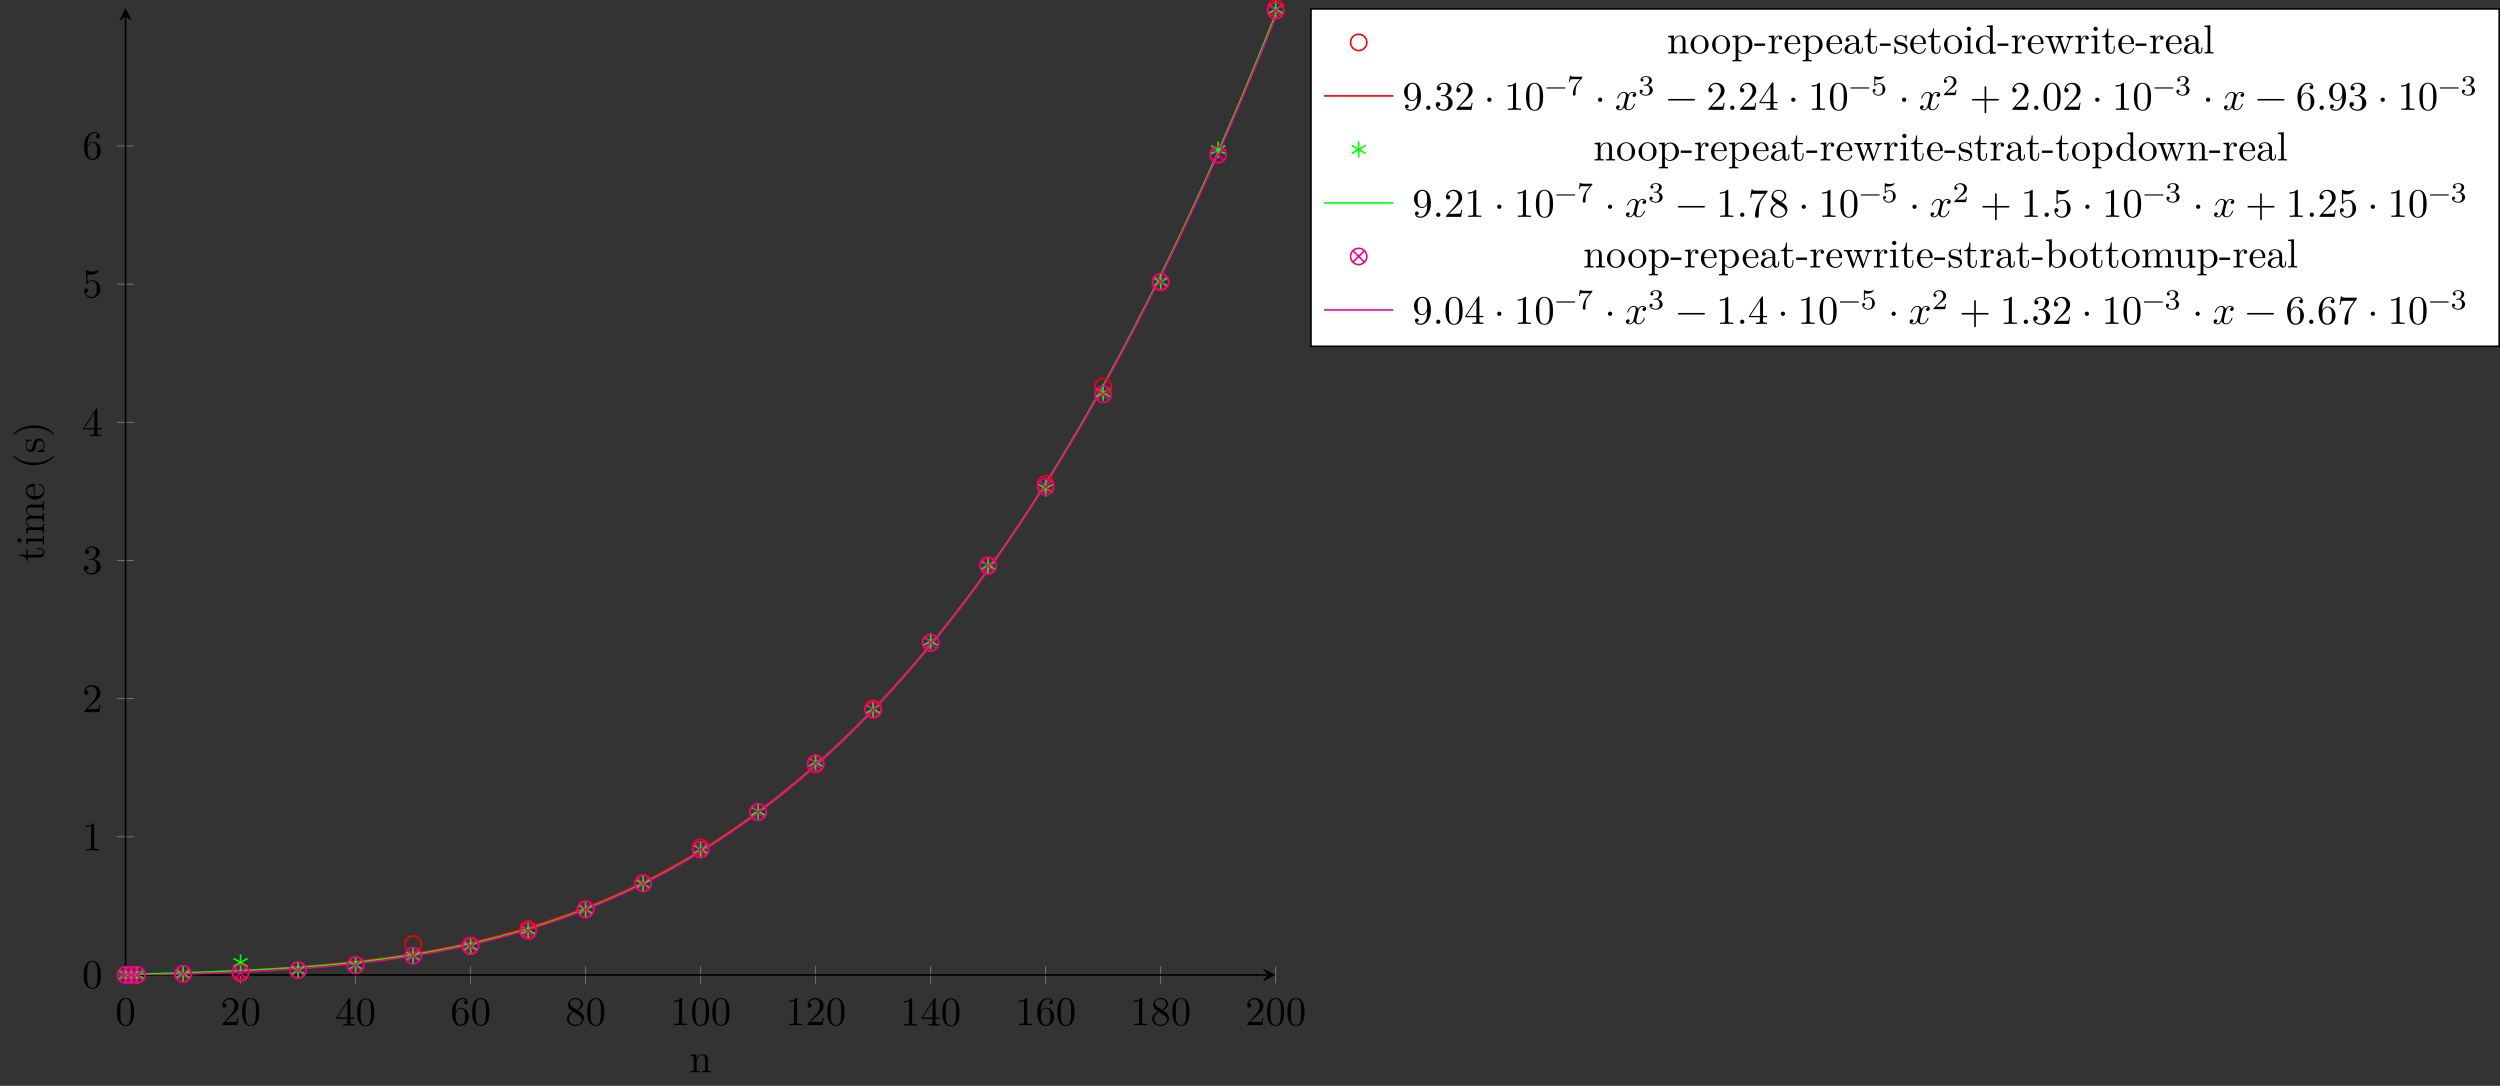 <?xml version="1.0" encoding="UTF-8"?>
<svg xmlns="http://www.w3.org/2000/svg" xmlns:xlink="http://www.w3.org/1999/xlink" width="612.318pt" height="265.965pt" viewBox="0 0 612.318 265.965" version="1.1">
<rect x="0" y="0" width="612.318" height="265.965" fill="#333333" stroke="none"/>
<defs>
<g>
<symbol overflow="visible" id="glyph0-0">
<path style="stroke:none;" d=""/>
</symbol>
<symbol overflow="visible" id="glyph0-1">
<path style="stroke:none;" d="M 4.578 -3.188 C 4.578 -3.984 4.531 -4.781 4.188 -5.516 C 3.734 -6.484 2.906 -6.641 2.5 -6.641 C 1.891 -6.641 1.172 -6.375 0.75 -5.453 C 0.438 -4.766 0.391 -3.984 0.391 -3.188 C 0.391 -2.438 0.422 -1.547 0.844 -0.781 C 1.266 0.016 2 0.219 2.484 0.219 C 3.016 0.219 3.781 0.016 4.219 -0.938 C 4.531 -1.625 4.578 -2.406 4.578 -3.188 Z M 3.766 -3.312 C 3.766 -2.562 3.766 -1.891 3.656 -1.25 C 3.5 -0.297 2.938 0 2.484 0 C 2.094 0 1.5 -0.25 1.328 -1.203 C 1.219 -1.797 1.219 -2.719 1.219 -3.312 C 1.219 -3.953 1.219 -4.609 1.297 -5.141 C 1.484 -6.328 2.234 -6.422 2.484 -6.422 C 2.812 -6.422 3.469 -6.234 3.656 -5.25 C 3.766 -4.688 3.766 -3.938 3.766 -3.312 Z M 3.766 -3.312 "/>
</symbol>
<symbol overflow="visible" id="glyph0-2">
<path style="stroke:none;" d="M 4.469 -1.734 L 4.234 -1.734 C 4.172 -1.438 4.109 -1 4 -0.844 C 3.938 -0.766 3.281 -0.766 3.062 -0.766 L 1.266 -0.766 L 2.328 -1.797 C 3.875 -3.172 4.469 -3.703 4.469 -4.703 C 4.469 -5.844 3.578 -6.641 2.359 -6.641 C 1.234 -6.641 0.5 -5.719 0.5 -4.828 C 0.5 -4.281 1 -4.281 1.031 -4.281 C 1.203 -4.281 1.547 -4.391 1.547 -4.812 C 1.547 -5.062 1.359 -5.328 1.016 -5.328 C 0.938 -5.328 0.922 -5.328 0.891 -5.312 C 1.109 -5.969 1.656 -6.328 2.234 -6.328 C 3.141 -6.328 3.562 -5.516 3.562 -4.703 C 3.562 -3.906 3.078 -3.125 2.516 -2.5 L 0.609 -0.375 C 0.5 -0.266 0.5 -0.234 0.5 0 L 4.203 0 Z M 4.469 -1.734 "/>
</symbol>
<symbol overflow="visible" id="glyph0-3">
<path style="stroke:none;" d="M 4.688 -1.641 L 4.688 -1.953 L 3.703 -1.953 L 3.703 -6.484 C 3.703 -6.688 3.703 -6.75 3.531 -6.75 C 3.453 -6.75 3.422 -6.75 3.344 -6.625 L 0.281 -1.953 L 0.281 -1.641 L 2.938 -1.641 L 2.938 -0.781 C 2.938 -0.422 2.906 -0.312 2.172 -0.312 L 1.969 -0.312 L 1.969 0 C 2.375 -0.031 2.891 -0.031 3.312 -0.031 C 3.734 -0.031 4.25 -0.031 4.672 0 L 4.672 -0.312 L 4.453 -0.312 C 3.719 -0.312 3.703 -0.422 3.703 -0.781 L 3.703 -1.641 Z M 2.984 -1.953 L 0.562 -1.953 L 2.984 -5.672 Z M 2.984 -1.953 "/>
</symbol>
<symbol overflow="visible" id="glyph0-4">
<path style="stroke:none;" d="M 4.562 -2.031 C 4.562 -3.297 3.672 -4.25 2.562 -4.25 C 1.891 -4.25 1.516 -3.75 1.312 -3.266 L 1.312 -3.516 C 1.312 -6.031 2.547 -6.391 3.062 -6.391 C 3.297 -6.391 3.719 -6.328 3.938 -5.984 C 3.781 -5.984 3.391 -5.984 3.391 -5.547 C 3.391 -5.234 3.625 -5.078 3.844 -5.078 C 4 -5.078 4.312 -5.172 4.312 -5.562 C 4.312 -6.156 3.875 -6.641 3.047 -6.641 C 1.766 -6.641 0.422 -5.359 0.422 -3.156 C 0.422 -0.484 1.578 0.219 2.5 0.219 C 3.609 0.219 4.562 -0.719 4.562 -2.031 Z M 3.656 -2.047 C 3.656 -1.562 3.656 -1.062 3.484 -0.703 C 3.188 -0.109 2.734 -0.062 2.5 -0.062 C 1.875 -0.062 1.578 -0.656 1.516 -0.812 C 1.328 -1.281 1.328 -2.078 1.328 -2.25 C 1.328 -3.031 1.656 -4.031 2.547 -4.031 C 2.719 -4.031 3.172 -4.031 3.484 -3.406 C 3.656 -3.047 3.656 -2.531 3.656 -2.047 Z M 3.656 -2.047 "/>
</symbol>
<symbol overflow="visible" id="glyph0-5">
<path style="stroke:none;" d="M 4.562 -1.672 C 4.562 -2.031 4.453 -2.484 4.062 -2.906 C 3.875 -3.109 3.719 -3.203 3.078 -3.609 C 3.797 -3.984 4.281 -4.5 4.281 -5.156 C 4.281 -6.078 3.406 -6.641 2.5 -6.641 C 1.5 -6.641 0.688 -5.906 0.688 -4.969 C 0.688 -4.797 0.703 -4.344 1.125 -3.875 C 1.234 -3.766 1.609 -3.516 1.859 -3.344 C 1.281 -3.047 0.422 -2.5 0.422 -1.5 C 0.422 -0.453 1.438 0.219 2.484 0.219 C 3.609 0.219 4.562 -0.609 4.562 -1.672 Z M 3.844 -5.156 C 3.844 -4.578 3.453 -4.109 2.859 -3.766 L 1.625 -4.562 C 1.172 -4.859 1.125 -5.188 1.125 -5.359 C 1.125 -5.969 1.781 -6.391 2.484 -6.391 C 3.203 -6.391 3.844 -5.875 3.844 -5.156 Z M 4.062 -1.312 C 4.062 -0.578 3.312 -0.062 2.5 -0.062 C 1.641 -0.062 0.922 -0.672 0.922 -1.5 C 0.922 -2.078 1.234 -2.719 2.078 -3.188 L 3.312 -2.406 C 3.594 -2.219 4.062 -1.922 4.062 -1.312 Z M 4.062 -1.312 "/>
</symbol>
<symbol overflow="visible" id="glyph0-6">
<path style="stroke:none;" d="M 4.172 0 L 4.172 -0.312 L 3.859 -0.312 C 2.953 -0.312 2.938 -0.422 2.938 -0.781 L 2.938 -6.375 C 2.938 -6.625 2.938 -6.641 2.703 -6.641 C 2.078 -6 1.203 -6 0.891 -6 L 0.891 -5.688 C 1.094 -5.688 1.672 -5.688 2.188 -5.953 L 2.188 -0.781 C 2.188 -0.422 2.156 -0.312 1.266 -0.312 L 0.953 -0.312 L 0.953 0 C 1.297 -0.031 2.156 -0.031 2.562 -0.031 C 2.953 -0.031 3.828 -0.031 4.172 0 Z M 4.172 0 "/>
</symbol>
<symbol overflow="visible" id="glyph0-7">
<path style="stroke:none;" d="M 4.562 -1.703 C 4.562 -2.516 3.922 -3.297 2.891 -3.516 C 3.703 -3.781 4.281 -4.469 4.281 -5.266 C 4.281 -6.078 3.406 -6.641 2.453 -6.641 C 1.453 -6.641 0.688 -6.047 0.688 -5.281 C 0.688 -4.953 0.906 -4.766 1.203 -4.766 C 1.5 -4.766 1.703 -4.984 1.703 -5.281 C 1.703 -5.766 1.234 -5.766 1.094 -5.766 C 1.391 -6.266 2.047 -6.391 2.406 -6.391 C 2.828 -6.391 3.375 -6.172 3.375 -5.281 C 3.375 -5.156 3.344 -4.578 3.094 -4.141 C 2.797 -3.656 2.453 -3.625 2.203 -3.625 C 2.125 -3.609 1.891 -3.594 1.812 -3.594 C 1.734 -3.578 1.672 -3.562 1.672 -3.469 C 1.672 -3.359 1.734 -3.359 1.906 -3.359 L 2.344 -3.359 C 3.156 -3.359 3.531 -2.688 3.531 -1.703 C 3.531 -0.344 2.844 -0.062 2.406 -0.062 C 1.969 -0.062 1.219 -0.234 0.875 -0.812 C 1.219 -0.766 1.531 -0.984 1.531 -1.359 C 1.531 -1.719 1.266 -1.922 0.984 -1.922 C 0.734 -1.922 0.422 -1.781 0.422 -1.344 C 0.422 -0.438 1.344 0.219 2.438 0.219 C 3.656 0.219 4.562 -0.688 4.562 -1.703 Z M 4.562 -1.703 "/>
</symbol>
<symbol overflow="visible" id="glyph0-8">
<path style="stroke:none;" d="M 4.469 -2 C 4.469 -3.188 3.656 -4.188 2.578 -4.188 C 2.109 -4.188 1.672 -4.031 1.312 -3.672 L 1.312 -5.625 C 1.516 -5.562 1.844 -5.5 2.156 -5.5 C 3.391 -5.5 4.094 -6.406 4.094 -6.531 C 4.094 -6.594 4.062 -6.641 3.984 -6.641 C 3.984 -6.641 3.953 -6.641 3.906 -6.609 C 3.703 -6.516 3.219 -6.312 2.547 -6.312 C 2.156 -6.312 1.688 -6.391 1.219 -6.594 C 1.141 -6.625 1.109 -6.625 1.109 -6.625 C 1 -6.625 1 -6.547 1 -6.391 L 1 -3.438 C 1 -3.266 1 -3.188 1.141 -3.188 C 1.219 -3.188 1.234 -3.203 1.281 -3.266 C 1.391 -3.422 1.75 -3.969 2.562 -3.969 C 3.078 -3.969 3.328 -3.516 3.406 -3.328 C 3.562 -2.953 3.594 -2.578 3.594 -2.078 C 3.594 -1.719 3.594 -1.125 3.344 -0.703 C 3.109 -0.312 2.734 -0.062 2.281 -0.062 C 1.562 -0.062 0.984 -0.594 0.812 -1.172 C 0.844 -1.172 0.875 -1.156 0.984 -1.156 C 1.312 -1.156 1.484 -1.406 1.484 -1.641 C 1.484 -1.891 1.312 -2.141 0.984 -2.141 C 0.844 -2.141 0.5 -2.062 0.5 -1.609 C 0.5 -0.75 1.188 0.219 2.297 0.219 C 3.453 0.219 4.469 -0.734 4.469 -2 Z M 4.469 -2 "/>
</symbol>
<symbol overflow="visible" id="glyph0-9">
<path style="stroke:none;" d="M 4.562 -3.281 C 4.562 -5.969 3.406 -6.641 2.516 -6.641 C 1.969 -6.641 1.484 -6.453 1.062 -6.016 C 0.641 -5.562 0.422 -5.141 0.422 -4.391 C 0.422 -3.156 1.297 -2.172 2.406 -2.172 C 3.016 -2.172 3.422 -2.594 3.656 -3.172 L 3.656 -2.844 C 3.656 -0.516 2.625 -0.062 2.047 -0.062 C 1.875 -0.062 1.328 -0.078 1.062 -0.422 C 1.5 -0.422 1.578 -0.703 1.578 -0.875 C 1.578 -1.188 1.344 -1.328 1.125 -1.328 C 0.969 -1.328 0.672 -1.25 0.672 -0.859 C 0.672 -0.188 1.203 0.219 2.047 0.219 C 3.344 0.219 4.562 -1.141 4.562 -3.281 Z M 3.641 -4.203 C 3.641 -3.375 3.297 -2.406 2.422 -2.406 C 2.266 -2.406 1.797 -2.406 1.5 -3.031 C 1.312 -3.406 1.312 -3.891 1.312 -4.391 C 1.312 -4.922 1.312 -5.391 1.531 -5.766 C 1.797 -6.266 2.172 -6.391 2.516 -6.391 C 2.984 -6.391 3.312 -6.047 3.484 -5.609 C 3.594 -5.281 3.641 -4.656 3.641 -4.203 Z M 3.641 -4.203 "/>
</symbol>
<symbol overflow="visible" id="glyph0-10">
<path style="stroke:none;" d="M 1.906 -0.531 C 1.906 -0.812 1.672 -1.062 1.391 -1.062 C 1.094 -1.062 0.859 -0.812 0.859 -0.531 C 0.859 -0.234 1.094 0 1.391 0 C 1.672 0 1.906 -0.234 1.906 -0.531 Z M 1.906 -0.531 "/>
</symbol>
<symbol overflow="visible" id="glyph0-11">
<path style="stroke:none;" d="M 1.906 -2.5 C 1.906 -2.781 1.672 -3.016 1.391 -3.016 C 1.094 -3.016 0.859 -2.781 0.859 -2.5 C 0.859 -2.203 1.094 -1.969 1.391 -1.969 C 1.672 -1.969 1.906 -2.203 1.906 -2.5 Z M 1.906 -2.5 "/>
</symbol>
<symbol overflow="visible" id="glyph0-12">
<path style="stroke:none;" d="M 5.25 -3.75 C 5.25 -4.266 4.672 -4.406 4.328 -4.406 C 3.75 -4.406 3.406 -3.875 3.281 -3.656 C 3.031 -4.312 2.5 -4.406 2.203 -4.406 C 1.172 -4.406 0.594 -3.125 0.594 -2.875 C 0.594 -2.766 0.719 -2.766 0.719 -2.766 C 0.797 -2.766 0.828 -2.797 0.844 -2.875 C 1.188 -3.938 1.844 -4.188 2.188 -4.188 C 2.375 -4.188 2.719 -4.094 2.719 -3.516 C 2.719 -3.203 2.547 -2.547 2.188 -1.141 C 2.031 -0.531 1.672 -0.109 1.234 -0.109 C 1.172 -0.109 0.953 -0.109 0.734 -0.234 C 0.984 -0.297 1.203 -0.5 1.203 -0.781 C 1.203 -1.047 0.984 -1.125 0.844 -1.125 C 0.531 -1.125 0.297 -0.875 0.297 -0.547 C 0.297 -0.094 0.781 0.109 1.219 0.109 C 1.891 0.109 2.25 -0.594 2.266 -0.641 C 2.391 -0.281 2.75 0.109 3.344 0.109 C 4.375 0.109 4.938 -1.172 4.938 -1.422 C 4.938 -1.531 4.859 -1.531 4.828 -1.531 C 4.734 -1.531 4.719 -1.484 4.688 -1.422 C 4.359 -0.344 3.688 -0.109 3.375 -0.109 C 2.984 -0.109 2.828 -0.422 2.828 -0.766 C 2.828 -0.984 2.875 -1.203 2.984 -1.641 L 3.328 -3.016 C 3.391 -3.266 3.625 -4.188 4.312 -4.188 C 4.359 -4.188 4.609 -4.188 4.812 -4.062 C 4.531 -4 4.344 -3.766 4.344 -3.516 C 4.344 -3.359 4.453 -3.172 4.719 -3.172 C 4.938 -3.172 5.25 -3.344 5.25 -3.75 Z M 5.25 -3.75 "/>
</symbol>
<symbol overflow="visible" id="glyph0-13">
<path style="stroke:none;" d="M 7.203 -2.5 C 7.203 -2.609 7.109 -2.688 7 -2.688 L 0.75 -2.688 C 0.641 -2.688 0.562 -2.609 0.562 -2.5 C 0.562 -2.375 0.641 -2.297 0.75 -2.297 L 7 -2.297 C 7.109 -2.297 7.203 -2.375 7.203 -2.5 Z M 7.203 -2.5 "/>
</symbol>
<symbol overflow="visible" id="glyph0-14">
<path style="stroke:none;" d="M 7.203 -2.5 C 7.203 -2.609 7.109 -2.688 7 -2.688 L 4.078 -2.688 L 4.078 -5.609 C 4.078 -5.719 3.984 -5.812 3.875 -5.812 C 3.766 -5.812 3.672 -5.719 3.672 -5.609 L 3.672 -2.688 L 0.75 -2.688 C 0.641 -2.688 0.562 -2.609 0.562 -2.5 C 0.562 -2.375 0.641 -2.297 0.75 -2.297 L 3.672 -2.297 L 3.672 0.625 C 3.672 0.734 3.766 0.828 3.875 0.828 C 3.984 0.828 4.078 0.734 4.078 0.625 L 4.078 -2.297 L 7 -2.297 C 7.109 -2.297 7.203 -2.375 7.203 -2.5 Z M 7.203 -2.5 "/>
</symbol>
<symbol overflow="visible" id="glyph0-15">
<path style="stroke:none;" d="M 4.828 -6.422 L 2.406 -6.422 C 1.203 -6.422 1.172 -6.547 1.141 -6.734 L 0.891 -6.734 L 0.562 -4.688 L 0.812 -4.688 C 0.844 -4.844 0.922 -5.469 1.062 -5.594 C 1.125 -5.656 1.906 -5.656 2.031 -5.656 L 4.094 -5.656 L 2.984 -4.078 C 2.078 -2.734 1.75 -1.344 1.75 -0.328 C 1.75 -0.234 1.75 0.219 2.219 0.219 C 2.672 0.219 2.672 -0.234 2.672 -0.328 L 2.672 -0.844 C 2.672 -1.391 2.703 -1.938 2.781 -2.469 C 2.828 -2.703 2.953 -3.562 3.406 -4.172 L 4.75 -6.078 C 4.828 -6.188 4.828 -6.203 4.828 -6.422 Z M 4.828 -6.422 "/>
</symbol>
<symbol overflow="visible" id="glyph1-0">
<path style="stroke:none;" d=""/>
</symbol>
<symbol overflow="visible" id="glyph1-1">
<path style="stroke:none;" d="M 5.328 0 L 5.328 -0.312 C 4.812 -0.312 4.562 -0.312 4.562 -0.609 L 4.562 -2.516 C 4.562 -3.375 4.562 -3.672 4.25 -4.031 C 4.109 -4.203 3.781 -4.406 3.203 -4.406 C 2.469 -4.406 2 -3.984 1.719 -3.359 L 1.719 -4.406 L 0.312 -4.297 L 0.312 -3.984 C 1.016 -3.984 1.094 -3.922 1.094 -3.422 L 1.094 -0.75 C 1.094 -0.312 0.984 -0.312 0.312 -0.312 L 0.312 0 L 1.453 -0.031 L 2.562 0 L 2.562 -0.312 C 1.891 -0.312 1.781 -0.312 1.781 -0.75 L 1.781 -2.594 C 1.781 -3.625 2.5 -4.188 3.125 -4.188 C 3.766 -4.188 3.875 -3.656 3.875 -3.078 L 3.875 -0.75 C 3.875 -0.312 3.766 -0.312 3.094 -0.312 L 3.094 0 L 4.219 -0.031 Z M 5.328 0 "/>
</symbol>
<symbol overflow="visible" id="glyph1-2">
<path style="stroke:none;" d="M 4.688 -2.141 C 4.688 -3.406 3.703 -4.469 2.5 -4.469 C 1.25 -4.469 0.281 -3.375 0.281 -2.141 C 0.281 -0.844 1.312 0.109 2.484 0.109 C 3.688 0.109 4.688 -0.875 4.688 -2.141 Z M 3.875 -2.219 C 3.875 -1.859 3.875 -1.312 3.656 -0.875 C 3.422 -0.422 2.984 -0.141 2.5 -0.141 C 2.062 -0.141 1.625 -0.344 1.359 -0.812 C 1.109 -1.25 1.109 -1.859 1.109 -2.219 C 1.109 -2.609 1.109 -3.141 1.344 -3.578 C 1.609 -4.031 2.078 -4.25 2.484 -4.25 C 2.922 -4.25 3.344 -4.031 3.609 -3.594 C 3.875 -3.172 3.875 -2.594 3.875 -2.219 Z M 3.875 -2.219 "/>
</symbol>
<symbol overflow="visible" id="glyph1-3">
<path style="stroke:none;" d="M 5.188 -2.156 C 5.188 -3.422 4.234 -4.406 3.109 -4.406 C 2.328 -4.406 1.906 -3.969 1.719 -3.75 L 1.719 -4.406 L 0.281 -4.297 L 0.281 -3.984 C 0.984 -3.984 1.062 -3.922 1.062 -3.484 L 1.062 1.172 C 1.062 1.625 0.953 1.625 0.281 1.625 L 0.281 1.938 L 1.391 1.906 L 2.516 1.938 L 2.516 1.625 C 1.859 1.625 1.75 1.625 1.75 1.172 L 1.75 -0.594 C 1.797 -0.422 2.219 0.109 2.969 0.109 C 4.156 0.109 5.188 -0.875 5.188 -2.156 Z M 4.359 -2.156 C 4.359 -0.953 3.672 -0.109 2.938 -0.109 C 2.531 -0.109 2.156 -0.312 1.891 -0.719 C 1.75 -0.922 1.75 -0.938 1.75 -1.141 L 1.75 -3.359 C 2.031 -3.875 2.516 -4.156 3.031 -4.156 C 3.766 -4.156 4.359 -3.281 4.359 -2.156 Z M 4.359 -2.156 "/>
</symbol>
<symbol overflow="visible" id="glyph1-4">
<path style="stroke:none;" d="M 2.75 -1.859 L 2.75 -2.438 L 0.109 -2.438 L 0.109 -1.859 Z M 2.75 -1.859 "/>
</symbol>
<symbol overflow="visible" id="glyph1-5">
<path style="stroke:none;" d="M 3.625 -3.797 C 3.625 -4.109 3.312 -4.406 2.891 -4.406 C 2.156 -4.406 1.797 -3.734 1.672 -3.312 L 1.672 -4.406 L 0.281 -4.297 L 0.281 -3.984 C 0.984 -3.984 1.062 -3.922 1.062 -3.422 L 1.062 -0.75 C 1.062 -0.312 0.953 -0.312 0.281 -0.312 L 0.281 0 L 1.422 -0.031 C 1.812 -0.031 2.281 -0.031 2.688 0 L 2.688 -0.312 L 2.469 -0.312 C 1.734 -0.312 1.719 -0.422 1.719 -0.781 L 1.719 -2.312 C 1.719 -3.297 2.141 -4.188 2.891 -4.188 C 2.953 -4.188 2.984 -4.188 3 -4.172 C 2.969 -4.172 2.766 -4.047 2.766 -3.781 C 2.766 -3.516 2.984 -3.359 3.203 -3.359 C 3.375 -3.359 3.625 -3.484 3.625 -3.797 Z M 3.625 -3.797 "/>
</symbol>
<symbol overflow="visible" id="glyph1-6">
<path style="stroke:none;" d="M 4.141 -1.188 C 4.141 -1.281 4.062 -1.312 4 -1.312 C 3.922 -1.312 3.891 -1.25 3.875 -1.172 C 3.531 -0.141 2.625 -0.141 2.531 -0.141 C 2.031 -0.141 1.641 -0.438 1.406 -0.812 C 1.109 -1.281 1.109 -1.938 1.109 -2.297 L 3.891 -2.297 C 4.109 -2.297 4.141 -2.297 4.141 -2.516 C 4.141 -3.5 3.594 -4.469 2.359 -4.469 C 1.203 -4.469 0.281 -3.438 0.281 -2.188 C 0.281 -0.859 1.328 0.109 2.469 0.109 C 3.688 0.109 4.141 -1 4.141 -1.188 Z M 3.484 -2.516 L 1.109 -2.516 C 1.172 -4 2.016 -4.25 2.359 -4.25 C 3.375 -4.25 3.484 -2.906 3.484 -2.516 Z M 3.484 -2.516 "/>
</symbol>
<symbol overflow="visible" id="glyph1-7">
<path style="stroke:none;" d="M 4.812 -0.891 L 4.812 -1.453 L 4.562 -1.453 L 4.562 -0.891 C 4.562 -0.312 4.312 -0.25 4.203 -0.25 C 3.875 -0.25 3.844 -0.703 3.844 -0.75 L 3.844 -2.734 C 3.844 -3.156 3.844 -3.547 3.484 -3.922 C 3.094 -4.312 2.594 -4.469 2.109 -4.469 C 1.297 -4.469 0.609 -4 0.609 -3.344 C 0.609 -3.047 0.812 -2.875 1.062 -2.875 C 1.344 -2.875 1.531 -3.078 1.531 -3.328 C 1.531 -3.453 1.469 -3.781 1.016 -3.781 C 1.281 -4.141 1.781 -4.25 2.094 -4.25 C 2.578 -4.25 3.156 -3.859 3.156 -2.969 L 3.156 -2.609 C 2.641 -2.578 1.938 -2.547 1.312 -2.25 C 0.562 -1.906 0.312 -1.391 0.312 -0.953 C 0.312 -0.141 1.281 0.109 1.906 0.109 C 2.578 0.109 3.031 -0.297 3.219 -0.75 C 3.266 -0.359 3.531 0.062 4 0.062 C 4.203 0.062 4.812 -0.078 4.812 -0.891 Z M 3.156 -1.391 C 3.156 -0.453 2.438 -0.109 1.984 -0.109 C 1.5 -0.109 1.094 -0.453 1.094 -0.953 C 1.094 -1.5 1.5 -2.328 3.156 -2.391 Z M 3.156 -1.391 "/>
</symbol>
<symbol overflow="visible" id="glyph1-8">
<path style="stroke:none;" d="M 3.312 -1.234 L 3.312 -1.797 L 3.062 -1.797 L 3.062 -1.25 C 3.062 -0.516 2.766 -0.141 2.391 -0.141 C 1.719 -0.141 1.719 -1.047 1.719 -1.219 L 1.719 -3.984 L 3.156 -3.984 L 3.156 -4.297 L 1.719 -4.297 L 1.719 -6.125 L 1.469 -6.125 C 1.469 -5.312 1.172 -4.25 0.188 -4.203 L 0.188 -3.984 L 1.031 -3.984 L 1.031 -1.234 C 1.031 -0.016 1.969 0.109 2.328 0.109 C 3.031 0.109 3.312 -0.594 3.312 -1.234 Z M 3.312 -1.234 "/>
</symbol>
<symbol overflow="visible" id="glyph1-9">
<path style="stroke:none;" d="M 3.594 -1.281 C 3.594 -1.797 3.297 -2.109 3.172 -2.219 C 2.844 -2.547 2.453 -2.625 2.031 -2.703 C 1.469 -2.812 0.812 -2.938 0.812 -3.516 C 0.812 -3.875 1.062 -4.281 1.922 -4.281 C 3.016 -4.281 3.078 -3.375 3.094 -3.078 C 3.094 -2.984 3.203 -2.984 3.203 -2.984 C 3.344 -2.984 3.344 -3.031 3.344 -3.219 L 3.344 -4.234 C 3.344 -4.391 3.344 -4.469 3.234 -4.469 C 3.188 -4.469 3.156 -4.469 3.031 -4.344 C 3 -4.312 2.906 -4.219 2.859 -4.188 C 2.484 -4.469 2.078 -4.469 1.922 -4.469 C 0.703 -4.469 0.328 -3.797 0.328 -3.234 C 0.328 -2.891 0.484 -2.609 0.75 -2.391 C 1.078 -2.141 1.359 -2.078 2.078 -1.938 C 2.297 -1.891 3.109 -1.734 3.109 -1.016 C 3.109 -0.516 2.766 -0.109 1.984 -0.109 C 1.141 -0.109 0.781 -0.672 0.594 -1.531 C 0.562 -1.656 0.562 -1.688 0.453 -1.688 C 0.328 -1.688 0.328 -1.625 0.328 -1.453 L 0.328 -0.125 C 0.328 0.047 0.328 0.109 0.438 0.109 C 0.484 0.109 0.5 0.094 0.688 -0.094 C 0.703 -0.109 0.703 -0.125 0.891 -0.312 C 1.328 0.094 1.781 0.109 1.984 0.109 C 3.125 0.109 3.594 -0.562 3.594 -1.281 Z M 3.594 -1.281 "/>
</symbol>
<symbol overflow="visible" id="glyph1-10">
<path style="stroke:none;" d="M 2.469 0 L 2.469 -0.312 C 1.797 -0.312 1.766 -0.359 1.766 -0.75 L 1.766 -4.406 L 0.375 -4.297 L 0.375 -3.984 C 1.016 -3.984 1.109 -3.922 1.109 -3.438 L 1.109 -0.75 C 1.109 -0.312 1 -0.312 0.328 -0.312 L 0.328 0 L 1.422 -0.031 C 1.781 -0.031 2.125 -0.016 2.469 0 Z M 1.906 -6.016 C 1.906 -6.297 1.688 -6.547 1.391 -6.547 C 1.047 -6.547 0.844 -6.266 0.844 -6.016 C 0.844 -5.75 1.078 -5.5 1.375 -5.5 C 1.719 -5.5 1.906 -5.766 1.906 -6.016 Z M 1.906 -6.016 "/>
</symbol>
<symbol overflow="visible" id="glyph1-11">
<path style="stroke:none;" d="M 5.25 0 L 5.25 -0.312 C 4.562 -0.312 4.469 -0.375 4.469 -0.875 L 4.469 -6.922 L 3.047 -6.812 L 3.047 -6.5 C 3.734 -6.5 3.812 -6.438 3.812 -5.938 L 3.812 -3.781 C 3.531 -4.141 3.094 -4.406 2.562 -4.406 C 1.391 -4.406 0.344 -3.422 0.344 -2.141 C 0.344 -0.875 1.312 0.109 2.453 0.109 C 3.094 0.109 3.531 -0.234 3.781 -0.547 L 3.781 0.109 Z M 3.781 -1.172 C 3.781 -1 3.781 -0.984 3.672 -0.812 C 3.375 -0.328 2.938 -0.109 2.5 -0.109 C 2.047 -0.109 1.688 -0.375 1.453 -0.75 C 1.203 -1.156 1.172 -1.719 1.172 -2.141 C 1.172 -2.5 1.188 -3.094 1.469 -3.547 C 1.688 -3.859 2.062 -4.188 2.609 -4.188 C 2.953 -4.188 3.375 -4.031 3.672 -3.594 C 3.781 -3.422 3.781 -3.406 3.781 -3.219 Z M 3.781 -1.172 "/>
</symbol>
<symbol overflow="visible" id="glyph1-12">
<path style="stroke:none;" d="M 7.016 -3.984 L 7.016 -4.297 C 6.781 -4.281 6.5 -4.266 6.281 -4.266 L 5.359 -4.297 L 5.359 -3.984 C 5.719 -3.984 5.938 -3.797 5.938 -3.516 C 5.938 -3.453 5.938 -3.422 5.875 -3.297 L 4.969 -0.75 L 3.984 -3.531 C 3.953 -3.656 3.938 -3.672 3.938 -3.719 C 3.938 -3.984 4.328 -3.984 4.531 -3.984 L 4.531 -4.297 L 3.484 -4.266 C 3.188 -4.266 2.906 -4.281 2.609 -4.297 L 2.609 -3.984 C 2.969 -3.984 3.125 -3.969 3.234 -3.844 C 3.281 -3.781 3.391 -3.484 3.453 -3.297 L 2.609 -0.875 L 1.656 -3.531 C 1.609 -3.656 1.609 -3.672 1.609 -3.719 C 1.609 -3.984 2 -3.984 2.188 -3.984 L 2.188 -4.297 L 1.109 -4.266 L 0.172 -4.297 L 0.172 -3.984 C 0.672 -3.984 0.797 -3.953 0.922 -3.641 L 2.172 -0.109 C 2.219 0.031 2.25 0.109 2.375 0.109 C 2.516 0.109 2.531 0.047 2.578 -0.094 L 3.594 -2.906 L 4.609 -0.078 C 4.641 0.031 4.672 0.109 4.812 0.109 C 4.938 0.109 4.969 0.016 5 -0.078 L 6.172 -3.344 C 6.344 -3.844 6.656 -3.984 7.016 -3.984 Z M 7.016 -3.984 "/>
</symbol>
<symbol overflow="visible" id="glyph1-13">
<path style="stroke:none;" d="M 2.547 0 L 2.547 -0.312 C 1.875 -0.312 1.766 -0.312 1.766 -0.75 L 1.766 -6.922 L 0.328 -6.812 L 0.328 -6.5 C 1.031 -6.5 1.109 -6.438 1.109 -5.938 L 1.109 -0.75 C 1.109 -0.312 1 -0.312 0.328 -0.312 L 0.328 0 L 1.438 -0.031 Z M 2.547 0 "/>
</symbol>
<symbol overflow="visible" id="glyph1-14">
<path style="stroke:none;" d="M 5.188 -2.156 C 5.188 -3.422 4.219 -4.406 3.078 -4.406 C 2.297 -4.406 1.875 -3.938 1.719 -3.766 L 1.719 -6.922 L 0.281 -6.812 L 0.281 -6.5 C 0.984 -6.5 1.062 -6.438 1.062 -5.938 L 1.062 0 L 1.312 0 L 1.672 -0.625 C 1.812 -0.391 2.234 0.109 2.969 0.109 C 4.156 0.109 5.188 -0.875 5.188 -2.156 Z M 4.359 -2.156 C 4.359 -1.797 4.344 -1.203 4.062 -0.75 C 3.844 -0.438 3.469 -0.109 2.938 -0.109 C 2.484 -0.109 2.125 -0.344 1.891 -0.719 C 1.75 -0.922 1.75 -0.953 1.75 -1.141 L 1.75 -3.188 C 1.75 -3.375 1.75 -3.391 1.859 -3.547 C 2.25 -4.109 2.797 -4.188 3.031 -4.188 C 3.484 -4.188 3.844 -3.922 4.078 -3.547 C 4.344 -3.141 4.359 -2.578 4.359 -2.156 Z M 4.359 -2.156 "/>
</symbol>
<symbol overflow="visible" id="glyph1-15">
<path style="stroke:none;" d="M 8.109 0 L 8.109 -0.312 C 7.594 -0.312 7.344 -0.312 7.328 -0.609 L 7.328 -2.516 C 7.328 -3.375 7.328 -3.672 7.016 -4.031 C 6.875 -4.203 6.547 -4.406 5.969 -4.406 C 5.141 -4.406 4.688 -3.812 4.531 -3.422 C 4.391 -4.297 3.656 -4.406 3.203 -4.406 C 2.469 -4.406 2 -3.984 1.719 -3.359 L 1.719 -4.406 L 0.312 -4.297 L 0.312 -3.984 C 1.016 -3.984 1.094 -3.922 1.094 -3.422 L 1.094 -0.75 C 1.094 -0.312 0.984 -0.312 0.312 -0.312 L 0.312 0 L 1.453 -0.031 L 2.562 0 L 2.562 -0.312 C 1.891 -0.312 1.781 -0.312 1.781 -0.75 L 1.781 -2.594 C 1.781 -3.625 2.5 -4.188 3.125 -4.188 C 3.766 -4.188 3.875 -3.656 3.875 -3.078 L 3.875 -0.75 C 3.875 -0.312 3.766 -0.312 3.094 -0.312 L 3.094 0 L 4.219 -0.031 L 5.328 0 L 5.328 -0.312 C 4.672 -0.312 4.562 -0.312 4.562 -0.75 L 4.562 -2.594 C 4.562 -3.625 5.266 -4.188 5.906 -4.188 C 6.531 -4.188 6.641 -3.656 6.641 -3.078 L 6.641 -0.75 C 6.641 -0.312 6.531 -0.312 5.859 -0.312 L 5.859 0 L 6.984 -0.031 Z M 8.109 0 "/>
</symbol>
<symbol overflow="visible" id="glyph1-16">
<path style="stroke:none;" d="M 5.328 0 L 5.328 -0.312 C 4.641 -0.312 4.562 -0.375 4.562 -0.875 L 4.562 -4.406 L 3.094 -4.297 L 3.094 -3.984 C 3.781 -3.984 3.875 -3.922 3.875 -3.422 L 3.875 -1.656 C 3.875 -0.781 3.391 -0.109 2.656 -0.109 C 1.828 -0.109 1.781 -0.578 1.781 -1.094 L 1.781 -4.406 L 0.312 -4.297 L 0.312 -3.984 C 1.094 -3.984 1.094 -3.953 1.094 -3.078 L 1.094 -1.578 C 1.094 -0.797 1.094 0.109 2.609 0.109 C 3.172 0.109 3.609 -0.172 3.891 -0.781 L 3.891 0.109 Z M 5.328 0 "/>
</symbol>
<symbol overflow="visible" id="glyph2-0">
<path style="stroke:none;" d=""/>
</symbol>
<symbol overflow="visible" id="glyph2-1">
<path style="stroke:none;" d="M -1.234 -3.312 L -1.797 -3.312 L -1.797 -3.062 L -1.25 -3.062 C -0.516 -3.062 -0.141 -2.766 -0.141 -2.391 C -0.141 -1.719 -1.047 -1.719 -1.219 -1.719 L -3.984 -1.719 L -3.984 -3.156 L -4.297 -3.156 L -4.297 -1.719 L -6.125 -1.719 L -6.125 -1.469 C -5.312 -1.469 -4.25 -1.172 -4.203 -0.188 L -3.984 -0.188 L -3.984 -1.031 L -1.234 -1.031 C -0.016 -1.031 0.109 -1.969 0.109 -2.328 C 0.109 -3.031 -0.594 -3.312 -1.234 -3.312 Z M -1.234 -3.312 "/>
</symbol>
<symbol overflow="visible" id="glyph2-2">
<path style="stroke:none;" d="M 0 -2.469 L -0.312 -2.469 C -0.312 -1.797 -0.359 -1.766 -0.75 -1.766 L -4.406 -1.766 L -4.297 -0.375 L -3.984 -0.375 C -3.984 -1.016 -3.922 -1.109 -3.438 -1.109 L -0.75 -1.109 C -0.312 -1.109 -0.312 -1 -0.312 -0.328 L 0 -0.328 L -0.031 -1.422 C -0.031 -1.781 -0.016 -2.125 0 -2.469 Z M -6.016 -1.906 C -6.297 -1.906 -6.547 -1.688 -6.547 -1.391 C -6.547 -1.047 -6.266 -0.844 -6.016 -0.844 C -5.75 -0.844 -5.5 -1.078 -5.5 -1.375 C -5.5 -1.719 -5.766 -1.906 -6.016 -1.906 Z M -6.016 -1.906 "/>
</symbol>
<symbol overflow="visible" id="glyph2-3">
<path style="stroke:none;" d="M 0 -8.109 L -0.312 -8.109 C -0.312 -7.594 -0.312 -7.344 -0.609 -7.328 L -2.516 -7.328 C -3.375 -7.328 -3.672 -7.328 -4.031 -7.016 C -4.203 -6.875 -4.406 -6.547 -4.406 -5.969 C -4.406 -5.141 -3.812 -4.688 -3.422 -4.531 C -4.297 -4.391 -4.406 -3.656 -4.406 -3.203 C -4.406 -2.469 -3.984 -2 -3.359 -1.719 L -4.406 -1.719 L -4.297 -0.312 L -3.984 -0.312 C -3.984 -1.016 -3.922 -1.094 -3.422 -1.094 L -0.75 -1.094 C -0.312 -1.094 -0.312 -0.984 -0.312 -0.312 L 0 -0.312 L -0.031 -1.453 L 0 -2.562 L -0.312 -2.562 C -0.312 -1.891 -0.312 -1.781 -0.75 -1.781 L -2.594 -1.781 C -3.625 -1.781 -4.188 -2.5 -4.188 -3.125 C -4.188 -3.766 -3.656 -3.875 -3.078 -3.875 L -0.75 -3.875 C -0.312 -3.875 -0.312 -3.766 -0.312 -3.094 L 0 -3.094 L -0.031 -4.219 L 0 -5.328 L -0.312 -5.328 C -0.312 -4.672 -0.312 -4.562 -0.75 -4.562 L -2.594 -4.562 C -3.625 -4.562 -4.188 -5.266 -4.188 -5.906 C -4.188 -6.531 -3.656 -6.641 -3.078 -6.641 L -0.75 -6.641 C -0.312 -6.641 -0.312 -6.531 -0.312 -5.859 L 0 -5.859 L -0.031 -6.984 Z M 0 -8.109 "/>
</symbol>
<symbol overflow="visible" id="glyph2-4">
<path style="stroke:none;" d="M -1.188 -4.141 C -1.281 -4.141 -1.312 -4.062 -1.312 -4 C -1.312 -3.922 -1.25 -3.891 -1.172 -3.875 C -0.141 -3.531 -0.141 -2.625 -0.141 -2.531 C -0.141 -2.031 -0.438 -1.641 -0.812 -1.406 C -1.281 -1.109 -1.938 -1.109 -2.297 -1.109 L -2.297 -3.891 C -2.297 -4.109 -2.297 -4.141 -2.516 -4.141 C -3.5 -4.141 -4.469 -3.594 -4.469 -2.359 C -4.469 -1.203 -3.438 -0.281 -2.188 -0.281 C -0.859 -0.281 0.109 -1.328 0.109 -2.469 C 0.109 -3.688 -1 -4.141 -1.188 -4.141 Z M -2.516 -3.484 L -2.516 -1.109 C -4 -1.172 -4.25 -2.016 -4.25 -2.359 C -4.25 -3.375 -2.906 -3.484 -2.516 -3.484 Z M -2.516 -3.484 "/>
</symbol>
<symbol overflow="visible" id="glyph2-5">
<path style="stroke:none;" d="M 2.391 -3.297 C 2.359 -3.297 2.344 -3.297 2.172 -3.125 C 0.922 -1.891 -0.969 -1.562 -2.5 -1.562 C -4.234 -1.562 -5.969 -1.938 -7.203 -3.172 C -7.328 -3.297 -7.344 -3.297 -7.375 -3.297 C -7.453 -3.297 -7.484 -3.266 -7.484 -3.203 C -7.484 -3.094 -6.797 -2.203 -5.531 -1.609 C -4.438 -1.109 -3.328 -0.984 -2.5 -0.984 C -1.719 -0.984 -0.516 -1.094 0.625 -1.641 C 1.844 -2.25 2.5 -3.094 2.5 -3.203 C 2.5 -3.266 2.469 -3.297 2.391 -3.297 Z M 2.391 -3.297 "/>
</symbol>
<symbol overflow="visible" id="glyph2-6">
<path style="stroke:none;" d="M -1.281 -3.594 C -1.797 -3.594 -2.109 -3.297 -2.219 -3.172 C -2.547 -2.844 -2.625 -2.453 -2.703 -2.031 C -2.812 -1.469 -2.938 -0.812 -3.516 -0.812 C -3.875 -0.812 -4.281 -1.062 -4.281 -1.922 C -4.281 -3.016 -3.375 -3.078 -3.078 -3.094 C -2.984 -3.094 -2.984 -3.203 -2.984 -3.203 C -2.984 -3.344 -3.031 -3.344 -3.219 -3.344 L -4.234 -3.344 C -4.391 -3.344 -4.469 -3.344 -4.469 -3.234 C -4.469 -3.188 -4.469 -3.156 -4.344 -3.031 C -4.312 -3 -4.219 -2.906 -4.188 -2.859 C -4.469 -2.484 -4.469 -2.078 -4.469 -1.922 C -4.469 -0.703 -3.797 -0.328 -3.234 -0.328 C -2.891 -0.328 -2.609 -0.484 -2.391 -0.75 C -2.141 -1.078 -2.078 -1.359 -1.938 -2.078 C -1.891 -2.297 -1.734 -3.109 -1.016 -3.109 C -0.516 -3.109 -0.109 -2.766 -0.109 -1.984 C -0.109 -1.141 -0.672 -0.781 -1.531 -0.594 C -1.656 -0.562 -1.688 -0.562 -1.688 -0.453 C -1.688 -0.328 -1.625 -0.328 -1.453 -0.328 L -0.125 -0.328 C 0.047 -0.328 0.109 -0.328 0.109 -0.438 C 0.109 -0.484 0.094 -0.5 -0.094 -0.688 C -0.109 -0.703 -0.125 -0.703 -0.312 -0.891 C 0.094 -1.328 0.109 -1.781 0.109 -1.984 C 0.109 -3.125 -0.562 -3.594 -1.281 -3.594 Z M -1.281 -3.594 "/>
</symbol>
<symbol overflow="visible" id="glyph2-7">
<path style="stroke:none;" d="M -2.5 -2.875 C -3.266 -2.875 -4.469 -2.766 -5.609 -2.219 C -6.828 -1.625 -7.484 -0.766 -7.484 -0.672 C -7.484 -0.609 -7.438 -0.562 -7.375 -0.562 C -7.344 -0.562 -7.328 -0.562 -7.141 -0.75 C -6.156 -1.734 -4.578 -2.297 -2.5 -2.297 C -0.781 -2.297 0.969 -1.938 2.219 -0.703 C 2.344 -0.562 2.359 -0.562 2.391 -0.562 C 2.453 -0.562 2.5 -0.609 2.5 -0.672 C 2.5 -0.766 1.812 -1.672 0.547 -2.25 C -0.547 -2.766 -1.656 -2.875 -2.5 -2.875 Z M -2.5 -2.875 "/>
</symbol>
<symbol overflow="visible" id="glyph3-0">
<path style="stroke:none;" d=""/>
</symbol>
<symbol overflow="visible" id="glyph3-1">
<path style="stroke:none;" d="M 5.047 -1.75 C 5.047 -1.828 4.984 -1.891 4.906 -1.891 L 0.531 -1.891 C 0.453 -1.891 0.391 -1.828 0.391 -1.75 C 0.391 -1.672 0.453 -1.609 0.531 -1.609 L 4.906 -1.609 C 4.984 -1.609 5.047 -1.672 5.047 -1.75 Z M 5.047 -1.75 "/>
</symbol>
<symbol overflow="visible" id="glyph3-2">
<path style="stroke:none;" d="M 3.812 -4.5 L 1.984 -4.5 C 1.703 -4.5 1.625 -4.5 1.375 -4.531 C 1 -4.547 0.984 -4.609 0.969 -4.719 L 0.734 -4.719 L 0.484 -3.234 L 0.719 -3.234 C 0.734 -3.328 0.812 -3.797 0.922 -3.859 C 0.984 -3.906 1.547 -3.906 1.641 -3.906 L 3.172 -3.906 L 2.438 -2.984 C 1.531 -1.781 1.453 -0.672 1.453 -0.266 C 1.453 -0.188 1.453 0.141 1.781 0.141 C 2.109 0.141 2.109 -0.172 2.109 -0.266 L 2.109 -0.547 C 2.109 -1.906 2.391 -2.516 2.688 -2.906 L 3.734 -4.219 C 3.812 -4.297 3.812 -4.312 3.812 -4.5 Z M 3.812 -4.5 "/>
</symbol>
<symbol overflow="visible" id="glyph3-3">
<path style="stroke:none;" d="M 3.594 -1.203 C 3.594 -1.75 3.141 -2.297 2.375 -2.453 C 3.109 -2.719 3.375 -3.25 3.375 -3.672 C 3.375 -4.219 2.734 -4.641 1.969 -4.641 C 1.188 -4.641 0.594 -4.266 0.594 -3.703 C 0.594 -3.469 0.75 -3.328 0.953 -3.328 C 1.172 -3.328 1.312 -3.5 1.312 -3.688 C 1.312 -3.891 1.172 -4.031 0.953 -4.047 C 1.203 -4.359 1.688 -4.438 1.938 -4.438 C 2.25 -4.438 2.703 -4.281 2.703 -3.672 C 2.703 -3.375 2.594 -3.062 2.422 -2.844 C 2.188 -2.578 1.984 -2.562 1.641 -2.547 C 1.469 -2.531 1.453 -2.531 1.422 -2.516 C 1.422 -2.516 1.344 -2.5 1.344 -2.438 C 1.344 -2.328 1.406 -2.328 1.531 -2.328 L 1.906 -2.328 C 2.453 -2.328 2.844 -1.953 2.844 -1.203 C 2.844 -0.344 2.344 -0.078 1.938 -0.078 C 1.656 -0.078 1.047 -0.156 0.75 -0.578 C 1.078 -0.594 1.156 -0.812 1.156 -0.969 C 1.156 -1.188 0.984 -1.344 0.766 -1.344 C 0.578 -1.344 0.375 -1.234 0.375 -0.938 C 0.375 -0.281 1.109 0.141 1.953 0.141 C 2.922 0.141 3.594 -0.516 3.594 -1.203 Z M 3.594 -1.203 "/>
</symbol>
<symbol overflow="visible" id="glyph3-4">
<path style="stroke:none;" d="M 3.531 -1.406 C 3.531 -2.188 2.922 -2.922 2.062 -2.922 C 1.75 -2.922 1.391 -2.844 1.078 -2.578 L 1.078 -3.891 C 1.438 -3.812 1.641 -3.812 1.766 -3.812 C 2.688 -3.812 3.234 -4.438 3.234 -4.547 C 3.234 -4.609 3.172 -4.641 3.141 -4.641 C 3.141 -4.641 3.109 -4.641 3.094 -4.609 C 2.922 -4.547 2.547 -4.422 2.031 -4.422 C 1.844 -4.422 1.469 -4.422 1.016 -4.609 C 0.938 -4.641 0.922 -4.641 0.922 -4.641 C 0.828 -4.641 0.828 -4.562 0.828 -4.453 L 0.828 -2.391 C 0.828 -2.266 0.828 -2.188 0.938 -2.188 C 1 -2.188 1.016 -2.203 1.078 -2.281 C 1.391 -2.672 1.812 -2.719 2.047 -2.719 C 2.469 -2.719 2.656 -2.391 2.703 -2.328 C 2.828 -2.109 2.859 -1.844 2.859 -1.438 C 2.859 -1.219 2.859 -0.812 2.656 -0.5 C 2.484 -0.25 2.172 -0.078 1.844 -0.078 C 1.391 -0.078 0.922 -0.328 0.734 -0.797 C 1 -0.781 1.141 -0.953 1.141 -1.141 C 1.141 -1.438 0.875 -1.5 0.797 -1.5 C 0.797 -1.5 0.438 -1.5 0.438 -1.125 C 0.438 -0.484 1.016 0.141 1.844 0.141 C 2.75 0.141 3.531 -0.531 3.531 -1.406 Z M 3.531 -1.406 "/>
</symbol>
<symbol overflow="visible" id="glyph3-5">
<path style="stroke:none;" d="M 3.531 -1.266 L 3.297 -1.266 C 3.266 -1.125 3.203 -0.703 3.109 -0.641 C 3.047 -0.594 2.516 -0.594 2.422 -0.594 L 1.125 -0.594 C 1.859 -1.25 2.109 -1.438 2.531 -1.766 C 3.047 -2.172 3.531 -2.609 3.531 -3.281 C 3.531 -4.125 2.781 -4.641 1.891 -4.641 C 1.031 -4.641 0.438 -4.031 0.438 -3.391 C 0.438 -3.031 0.734 -3 0.812 -3 C 0.984 -3 1.188 -3.109 1.188 -3.359 C 1.188 -3.5 1.125 -3.734 0.766 -3.734 C 0.984 -4.234 1.453 -4.391 1.781 -4.391 C 2.484 -4.391 2.844 -3.844 2.844 -3.281 C 2.844 -2.672 2.422 -2.188 2.188 -1.938 L 0.516 -0.266 C 0.438 -0.203 0.438 -0.203 0.438 0 L 3.312 0 Z M 3.531 -1.266 "/>
</symbol>
</g>
<clipPath id="clip1">
  <path d="M 30.75 1.992 L 312.445 1.992 L 312.445 238.789 L 30.75 238.789 Z M 30.75 1.992 "/>
</clipPath>
<clipPath id="clip2">
  <path d="M 321 2 L 612.316 2 L 612.316 85 L 321 85 Z M 321 2 "/>
</clipPath>
<clipPath id="clip3">
  <path d="M 320 1 L 612.316 1 L 612.316 86 L 320 86 Z M 320 1 "/>
</clipPath>
</defs>
<g id="surface1">
<path style="fill:none;stroke-width:0.199;stroke-linecap:butt;stroke-linejoin:miter;stroke:rgb(50%,50%,50%);stroke-opacity:1;stroke-miterlimit:10;" d="M 0 -2.127 L 0 2.127 M 28.168 -2.127 L 28.168 2.127 M 56.34 -2.127 L 56.34 2.127 M 84.508 -2.127 L 84.508 2.127 M 112.68 -2.127 L 112.68 2.127 M 140.848 -2.127 L 140.848 2.127 M 169.016 -2.127 L 169.016 2.127 M 197.188 -2.127 L 197.188 2.127 M 225.355 -2.127 L 225.355 2.127 M 253.527 -2.127 L 253.527 2.127 M 281.695 -2.127 L 281.695 2.127 " transform="matrix(1,0,0,-1,30.75,238.791)"/>
<path style="fill:none;stroke-width:0.199;stroke-linecap:butt;stroke-linejoin:miter;stroke:rgb(50%,50%,50%);stroke-opacity:1;stroke-miterlimit:10;" d="M -2.125 0.002 L 2.125 0.002 M -2.125 33.838 L 2.125 33.838 M -2.125 67.678 L 2.125 67.678 M -2.125 101.514 L 2.125 101.514 M -2.125 135.353 L 2.125 135.353 M -2.125 169.189 L 2.125 169.189 M -2.125 203.029 L 2.125 203.029 " transform="matrix(1,0,0,-1,30.75,238.791)"/>
<path style="fill:none;stroke-width:0.399;stroke-linecap:butt;stroke-linejoin:miter;stroke:rgb(0%,0%,0%);stroke-opacity:1;stroke-miterlimit:10;" d="M 0 0.002 L 279.703 0.002 " transform="matrix(1,0,0,-1,30.75,238.791)"/>
<path style=" stroke:none;fill-rule:nonzero;fill:rgb(0%,0%,0%);fill-opacity:1;" d="M 312.445 238.789 L 309.258 237.195 L 310.453 238.789 L 309.258 240.387 "/>
<path style="fill:none;stroke-width:0.399;stroke-linecap:butt;stroke-linejoin:miter;stroke:rgb(0%,0%,0%);stroke-opacity:1;stroke-miterlimit:10;" d="M 0 0.002 L 0 234.807 " transform="matrix(1,0,0,-1,30.75,238.791)"/>
<path style=" stroke:none;fill-rule:nonzero;fill:rgb(0%,0%,0%);fill-opacity:1;" d="M 30.75 1.992 L 29.156 5.18 L 30.75 3.984 L 32.344 5.18 "/>
<g style="fill:rgb(0%,0%,0%);fill-opacity:1;">
  <use xlink:href="#glyph0-1" x="28.26" y="251.072"/>
</g>
<g style="fill:rgb(0%,0%,0%);fill-opacity:1;">
  <use xlink:href="#glyph0-2" x="53.938" y="251.072"/>
  <use xlink:href="#glyph0-1" x="58.919" y="251.072"/>
</g>
<g style="fill:rgb(0%,0%,0%);fill-opacity:1;">
  <use xlink:href="#glyph0-3" x="82.108" y="251.182"/>
  <use xlink:href="#glyph0-1" x="87.089" y="251.182"/>
</g>
<g style="fill:rgb(0%,0%,0%);fill-opacity:1;">
  <use xlink:href="#glyph0-4" x="110.277" y="251.072"/>
  <use xlink:href="#glyph0-1" x="115.258" y="251.072"/>
</g>
<g style="fill:rgb(0%,0%,0%);fill-opacity:1;">
  <use xlink:href="#glyph0-5" x="138.446" y="251.072"/>
  <use xlink:href="#glyph0-1" x="143.427" y="251.072"/>
</g>
<g style="fill:rgb(0%,0%,0%);fill-opacity:1;">
  <use xlink:href="#glyph0-6" x="164.125" y="251.072"/>
  <use xlink:href="#glyph0-1" x="169.106" y="251.072"/>
  <use xlink:href="#glyph0-1" x="174.088" y="251.072"/>
</g>
<g style="fill:rgb(0%,0%,0%);fill-opacity:1;">
  <use xlink:href="#glyph0-6" x="192.294" y="251.072"/>
  <use xlink:href="#glyph0-2" x="197.275" y="251.072"/>
  <use xlink:href="#glyph0-1" x="202.257" y="251.072"/>
</g>
<g style="fill:rgb(0%,0%,0%);fill-opacity:1;">
  <use xlink:href="#glyph0-6" x="220.463" y="251.182"/>
  <use xlink:href="#glyph0-3" x="225.444" y="251.182"/>
  <use xlink:href="#glyph0-1" x="230.426" y="251.182"/>
</g>
<g style="fill:rgb(0%,0%,0%);fill-opacity:1;">
  <use xlink:href="#glyph0-6" x="248.632" y="251.072"/>
  <use xlink:href="#glyph0-4" x="253.613" y="251.072"/>
  <use xlink:href="#glyph0-1" x="258.595" y="251.072"/>
</g>
<g style="fill:rgb(0%,0%,0%);fill-opacity:1;">
  <use xlink:href="#glyph0-6" x="276.801" y="251.072"/>
  <use xlink:href="#glyph0-5" x="281.782" y="251.072"/>
  <use xlink:href="#glyph0-1" x="286.764" y="251.072"/>
</g>
<g style="fill:rgb(0%,0%,0%);fill-opacity:1;">
  <use xlink:href="#glyph0-2" x="304.971" y="251.072"/>
  <use xlink:href="#glyph0-1" x="309.952" y="251.072"/>
  <use xlink:href="#glyph0-1" x="314.934" y="251.072"/>
</g>
<g style="fill:rgb(0%,0%,0%);fill-opacity:1;">
  <use xlink:href="#glyph0-1" x="20.123" y="241.999"/>
</g>
<g style="fill:rgb(0%,0%,0%);fill-opacity:1;">
  <use xlink:href="#glyph0-6" x="20.123" y="208.271"/>
</g>
<g style="fill:rgb(0%,0%,0%);fill-opacity:1;">
  <use xlink:href="#glyph0-2" x="20.123" y="174.433"/>
</g>
<g style="fill:rgb(0%,0%,0%);fill-opacity:1;">
  <use xlink:href="#glyph0-7" x="20.123" y="140.486"/>
</g>
<g style="fill:rgb(0%,0%,0%);fill-opacity:1;">
  <use xlink:href="#glyph0-3" x="20.123" y="106.813"/>
</g>
<g style="fill:rgb(0%,0%,0%);fill-opacity:1;">
  <use xlink:href="#glyph0-8" x="20.123" y="72.811"/>
</g>
<g style="fill:rgb(0%,0%,0%);fill-opacity:1;">
  <use xlink:href="#glyph0-4" x="20.123" y="38.973"/>
</g>
<g clip-path="url(#clip1)" clip-rule="nonzero">
<path style="fill:none;stroke-width:0.399;stroke-linecap:butt;stroke-linejoin:miter;stroke:rgb(100%,0%,0%);stroke-opacity:1;stroke-miterlimit:10;" d="M 0 -0.236 C 0 -0.236 2.055 -0.135 2.844 -0.1 C 3.637 -0.064 4.902 -0.006 5.691 0.029 C 6.48 0.068 7.746 0.123 8.535 0.158 C 9.324 0.193 10.594 0.248 11.383 0.283 C 12.172 0.318 13.438 0.373 14.227 0.408 C 15.016 0.443 16.281 0.502 17.074 0.537 C 17.863 0.572 19.129 0.631 19.918 0.67 C 20.707 0.705 21.973 0.764 22.762 0.803 C 23.555 0.842 24.82 0.904 25.609 0.943 C 26.398 0.986 27.664 1.053 28.453 1.096 C 29.242 1.139 30.512 1.209 31.301 1.252 C 32.09 1.299 33.355 1.373 34.145 1.424 C 34.934 1.475 36.199 1.553 36.992 1.607 C 37.781 1.658 39.047 1.748 39.836 1.803 C 40.625 1.861 41.891 1.955 42.68 2.014 C 43.469 2.076 44.738 2.178 45.527 2.244 C 46.316 2.311 47.582 2.42 48.371 2.494 C 49.16 2.564 50.426 2.686 51.219 2.764 C 52.008 2.838 53.273 2.967 54.062 3.053 C 54.852 3.135 56.117 3.275 56.906 3.365 C 57.699 3.455 58.965 3.607 59.754 3.705 C 60.543 3.803 61.809 3.967 62.598 4.072 C 63.387 4.178 64.656 4.35 65.445 4.463 C 66.234 4.576 67.5 4.768 68.289 4.889 C 69.078 5.01 70.344 5.213 71.137 5.342 C 71.926 5.475 73.191 5.689 73.98 5.83 C 74.77 5.971 76.035 6.201 76.824 6.354 C 77.617 6.502 78.883 6.748 79.672 6.908 C 80.461 7.068 81.727 7.334 82.516 7.506 C 83.305 7.674 84.574 7.959 85.363 8.139 C 86.152 8.322 87.418 8.619 88.207 8.814 C 88.996 9.006 90.262 9.326 91.055 9.529 C 91.844 9.736 93.109 10.072 93.898 10.291 C 94.688 10.51 95.953 10.869 96.742 11.096 C 97.535 11.326 98.801 11.709 99.59 11.951 C 100.379 12.193 101.645 12.596 102.434 12.854 C 103.223 13.107 104.492 13.533 105.281 13.803 C 106.07 14.072 107.336 14.521 108.125 14.807 C 108.914 15.092 110.18 15.561 110.973 15.861 C 111.762 16.162 113.027 16.654 113.816 16.971 C 114.605 17.287 115.871 17.807 116.66 18.139 C 117.453 18.471 118.719 19.014 119.508 19.365 C 120.297 19.713 121.562 20.283 122.352 20.646 C 123.141 21.014 124.41 21.611 125.199 21.99 C 125.988 22.373 127.254 22.998 128.043 23.4 C 128.832 23.799 130.098 24.451 130.891 24.869 C 131.68 25.287 132.945 25.971 133.734 26.408 C 134.523 26.842 135.789 27.557 136.578 28.01 C 137.367 28.463 138.637 29.209 139.426 29.682 C 140.215 30.158 141.48 30.932 142.27 31.424 C 143.059 31.92 144.324 32.725 145.117 33.24 C 145.906 33.752 147.172 34.592 147.961 35.127 C 148.75 35.662 150.016 36.533 150.805 37.092 C 151.598 37.646 152.863 38.553 153.652 39.131 C 154.441 39.705 155.707 40.646 156.496 41.248 C 157.285 41.846 158.555 42.822 159.344 43.443 C 160.133 44.064 161.398 45.076 162.188 45.721 C 162.977 46.365 164.242 47.416 165.035 48.084 C 165.824 48.748 167.09 49.838 167.879 50.525 C 168.668 51.217 169.934 52.342 170.723 53.057 C 171.516 53.771 172.781 54.936 173.57 55.678 C 174.359 56.416 175.625 57.619 176.414 58.385 C 177.203 59.146 178.473 60.393 179.262 61.182 C 180.051 61.971 181.316 63.256 182.105 64.068 C 182.895 64.885 184.16 66.213 184.953 67.053 C 185.742 67.893 187.008 69.264 187.797 70.131 C 188.586 70.998 189.852 72.412 190.641 73.307 C 191.434 74.201 192.699 75.658 193.488 76.58 C 194.277 77.502 195.543 79.002 196.332 79.955 C 197.121 80.904 198.391 82.451 199.18 83.428 C 199.969 84.408 201.234 85.998 202.023 87.006 C 202.812 88.014 204.078 89.65 204.871 90.689 C 205.66 91.725 206.926 93.412 207.715 94.478 C 208.504 95.545 209.77 97.275 210.559 98.373 C 211.352 99.471 212.617 101.252 213.406 102.377 C 214.195 103.506 215.461 105.338 216.25 106.494 C 217.039 107.65 218.309 109.533 219.098 110.725 C 219.887 111.912 221.152 113.846 221.941 115.064 C 222.73 116.287 223.996 118.268 224.789 119.521 C 225.578 120.775 226.844 122.811 227.633 124.096 C 228.422 125.385 229.688 127.471 230.477 128.791 C 231.266 130.111 232.535 132.252 233.324 133.603 C 234.113 134.955 235.379 137.154 236.168 138.541 C 236.957 139.928 238.223 142.178 239.016 143.6 C 239.805 145.018 241.07 147.326 241.859 148.779 C 242.648 150.236 243.914 152.6 244.703 154.092 C 245.496 155.58 246.762 158.002 247.551 159.529 C 248.34 161.057 249.605 163.533 250.395 165.096 C 251.184 166.658 252.453 169.193 253.242 170.791 C 254.031 172.393 255.297 174.986 256.086 176.623 C 256.875 178.26 258.141 180.916 258.934 182.588 C 259.723 184.264 260.988 186.978 261.777 188.689 C 262.566 190.4 263.832 193.178 264.621 194.928 C 265.414 196.678 266.68 199.514 267.469 201.303 C 268.258 203.092 269.523 205.99 270.312 207.818 C 271.102 209.646 272.371 212.611 273.16 214.478 C 273.949 216.346 275.215 219.373 276.004 221.283 C 276.793 223.189 278.059 226.279 278.852 228.228 C 279.641 230.178 281.695 235.322 281.695 235.322 " transform="matrix(1,0,0,-1,30.75,238.791)"/>
<path style="fill:none;stroke-width:0.399;stroke-linecap:butt;stroke-linejoin:miter;stroke:rgb(0%,100%,0%);stroke-opacity:1;stroke-miterlimit:10;" d="M 0 0.041 C 0 0.041 2.055 0.115 2.844 0.143 C 3.637 0.17 4.902 0.213 5.691 0.24 C 6.48 0.268 7.746 0.307 8.535 0.334 C 9.324 0.361 10.594 0.404 11.383 0.432 C 12.172 0.455 13.438 0.498 14.227 0.525 C 15.016 0.553 16.281 0.596 17.074 0.623 C 17.863 0.654 19.129 0.697 19.918 0.729 C 20.707 0.756 21.973 0.807 22.762 0.838 C 23.555 0.869 24.82 0.92 25.609 0.955 C 26.398 0.986 27.664 1.041 28.453 1.08 C 29.242 1.115 30.512 1.174 31.301 1.217 C 32.09 1.256 33.355 1.318 34.145 1.361 C 34.934 1.404 36.199 1.478 36.992 1.525 C 37.781 1.572 39.047 1.65 39.836 1.701 C 40.625 1.752 41.891 1.838 42.68 1.893 C 43.469 1.951 44.738 2.045 45.527 2.107 C 46.316 2.166 47.582 2.271 48.371 2.338 C 49.16 2.404 50.426 2.518 51.219 2.588 C 52.008 2.662 53.273 2.783 54.062 2.865 C 54.852 2.943 56.117 3.076 56.906 3.166 C 57.699 3.252 58.965 3.396 59.754 3.49 C 60.543 3.584 61.809 3.74 62.598 3.842 C 63.387 3.943 64.656 4.115 65.445 4.225 C 66.234 4.334 67.5 4.518 68.289 4.639 C 69.078 4.756 70.344 4.955 71.137 5.084 C 71.926 5.209 73.191 5.424 73.98 5.561 C 74.77 5.697 76.035 5.928 76.824 6.072 C 77.617 6.221 78.883 6.467 79.672 6.623 C 80.461 6.783 81.727 7.045 82.516 7.213 C 83.305 7.381 84.574 7.658 85.363 7.842 C 86.152 8.021 87.418 8.318 88.207 8.51 C 88.996 8.701 90.262 9.018 91.055 9.221 C 91.844 9.424 93.109 9.764 93.898 9.979 C 94.688 10.193 95.953 10.553 96.742 10.779 C 97.535 11.01 98.801 11.389 99.59 11.631 C 100.379 11.873 101.645 12.271 102.434 12.529 C 103.223 12.787 104.492 13.209 105.281 13.479 C 106.07 13.748 107.336 14.197 108.125 14.482 C 108.914 14.768 110.18 15.236 110.973 15.537 C 111.762 15.838 113.027 16.33 113.816 16.646 C 114.605 16.963 115.871 17.482 116.66 17.814 C 117.453 18.146 118.719 18.689 119.508 19.041 C 120.297 19.389 121.562 19.959 122.352 20.326 C 123.141 20.689 124.41 21.287 125.199 21.67 C 125.988 22.053 127.254 22.682 128.043 23.08 C 128.832 23.479 130.098 24.135 130.891 24.553 C 131.68 24.971 132.945 25.658 133.734 26.096 C 134.523 26.529 135.789 27.244 136.578 27.701 C 137.367 28.158 138.637 28.904 139.426 29.377 C 140.215 29.854 141.48 30.631 142.27 31.123 C 143.059 31.619 144.324 32.428 145.117 32.943 C 145.906 33.459 147.172 34.303 147.961 34.838 C 148.75 35.373 150.016 36.248 150.805 36.807 C 151.598 37.361 152.863 38.271 153.652 38.85 C 154.441 39.428 155.707 40.373 156.496 40.975 C 157.285 41.572 158.555 42.553 159.344 43.174 C 160.133 43.799 161.398 44.814 162.188 45.459 C 162.977 46.103 164.242 47.158 165.035 47.826 C 165.824 48.494 167.09 49.588 167.879 50.279 C 168.668 50.971 169.934 52.1 170.723 52.818 C 171.516 53.533 172.781 54.701 173.57 55.443 C 174.359 56.182 175.625 57.389 176.414 58.154 C 177.203 58.92 178.473 60.17 179.262 60.959 C 180.051 61.752 181.316 63.041 182.105 63.857 C 182.895 64.674 184.16 66.006 184.953 66.85 C 185.742 67.693 187.008 69.064 187.797 69.936 C 188.586 70.803 189.852 72.221 190.641 73.119 C 191.434 74.014 192.699 75.475 193.488 76.4 C 194.277 77.322 195.543 78.826 196.332 79.779 C 197.121 80.732 198.391 82.283 199.18 83.264 C 199.969 84.244 201.234 85.838 202.023 86.846 C 202.812 87.857 204.078 89.498 204.871 90.537 C 205.66 91.576 206.926 93.264 207.715 94.334 C 208.504 95.4 209.77 97.139 210.559 98.236 C 211.352 99.334 212.617 101.119 213.406 102.248 C 214.195 103.377 215.461 105.213 216.25 106.373 C 217.039 107.533 218.309 109.416 219.098 110.607 C 219.887 111.799 221.152 113.736 221.941 114.959 C 222.73 116.182 223.996 118.166 224.789 119.424 C 225.578 120.678 226.844 122.717 227.633 124.002 C 228.422 125.291 229.688 127.381 230.477 128.701 C 231.266 130.025 232.535 132.17 233.324 133.521 C 234.113 134.877 235.379 137.076 236.168 138.463 C 236.957 139.853 238.223 142.103 239.016 143.529 C 239.805 144.951 241.07 147.26 241.859 148.717 C 242.648 150.174 243.914 152.537 244.703 154.029 C 245.496 155.521 246.762 157.943 247.551 159.475 C 248.34 161.002 249.605 163.478 250.395 165.045 C 251.184 166.607 252.453 169.146 253.242 170.748 C 254.031 172.346 255.297 174.943 256.086 176.58 C 256.875 178.217 258.141 180.873 258.934 182.549 C 259.723 184.225 260.988 186.939 261.777 188.65 C 262.566 190.365 263.832 193.143 264.621 194.893 C 265.414 196.643 266.68 199.482 267.469 201.271 C 268.258 203.061 269.523 205.959 270.312 207.791 C 271.102 209.619 272.371 212.58 273.16 214.447 C 273.949 216.318 275.215 219.346 276.004 221.252 C 276.793 223.158 278.059 226.252 278.852 228.201 C 279.641 230.146 281.695 235.295 281.695 235.295 " transform="matrix(1,0,0,-1,30.75,238.791)"/>
<path style="fill:none;stroke-width:0.399;stroke-linecap:butt;stroke-linejoin:miter;stroke:rgb(92.549%,0%,54.9%);stroke-opacity:1;stroke-miterlimit:10;" d="M 0 -0.225 C 0 -0.225 2.055 -0.162 2.844 -0.139 C 3.637 -0.111 4.902 -0.072 5.691 -0.049 C 6.48 -0.025 7.746 0.01 8.535 0.037 C 9.324 0.061 10.594 0.096 11.383 0.123 C 12.172 0.146 13.438 0.186 14.227 0.209 C 15.016 0.236 16.281 0.275 17.074 0.303 C 17.863 0.33 19.129 0.373 19.918 0.4 C 20.707 0.428 21.973 0.475 22.762 0.506 C 23.555 0.533 24.82 0.584 25.609 0.615 C 26.398 0.65 27.664 0.705 28.453 0.74 C 29.242 0.775 30.512 0.834 31.301 0.873 C 32.09 0.912 33.355 0.975 34.145 1.018 C 34.934 1.061 36.199 1.131 36.992 1.178 C 37.781 1.225 39.047 1.303 39.836 1.353 C 40.625 1.408 41.891 1.494 42.68 1.549 C 43.469 1.603 44.738 1.701 45.527 1.76 C 46.316 1.822 47.582 1.928 48.371 1.994 C 49.16 2.061 50.426 2.174 51.219 2.248 C 52.008 2.322 53.273 2.447 54.062 2.529 C 54.852 2.607 56.117 2.744 56.906 2.83 C 57.699 2.92 58.965 3.064 59.754 3.158 C 60.543 3.256 61.809 3.412 62.598 3.518 C 63.387 3.619 64.656 3.791 65.445 3.904 C 66.234 4.018 67.5 4.201 68.289 4.322 C 69.078 4.443 70.344 4.643 71.137 4.771 C 71.926 4.9 73.191 5.115 73.98 5.256 C 74.77 5.396 76.035 5.627 76.824 5.775 C 77.617 5.924 78.883 6.174 79.672 6.334 C 80.461 6.494 81.727 6.756 82.516 6.928 C 83.305 7.1 84.574 7.381 85.363 7.564 C 86.152 7.744 87.418 8.045 88.207 8.24 C 88.996 8.436 90.262 8.752 91.055 8.959 C 91.844 9.166 93.109 9.506 93.898 9.725 C 94.688 9.943 95.953 10.303 96.742 10.533 C 97.535 10.768 98.801 11.146 99.59 11.393 C 100.379 11.639 101.645 12.041 102.434 12.299 C 103.223 12.561 104.492 12.986 105.281 13.26 C 106.07 13.529 107.336 13.979 108.125 14.268 C 108.914 14.557 110.18 15.029 110.973 15.33 C 111.762 15.635 113.027 16.131 113.816 16.451 C 114.605 16.768 115.871 17.291 116.66 17.627 C 117.453 17.959 118.719 18.51 119.508 18.861 C 120.297 19.209 121.562 19.787 122.352 20.154 C 123.141 20.521 124.41 21.123 125.199 21.51 C 125.988 21.893 127.254 22.521 128.043 22.924 C 128.832 23.326 130.098 23.986 130.891 24.408 C 131.68 24.826 132.945 25.518 133.734 25.955 C 134.523 26.393 135.789 27.111 136.578 27.568 C 137.367 28.025 138.637 28.775 139.426 29.252 C 140.215 29.729 141.48 30.51 142.27 31.006 C 143.059 31.502 144.324 32.314 145.117 32.834 C 145.906 33.35 147.172 34.193 147.961 34.732 C 148.75 35.268 150.016 36.146 150.805 36.705 C 151.598 37.264 152.863 38.178 153.652 38.756 C 154.441 39.334 155.707 40.283 156.496 40.885 C 157.285 41.486 158.555 42.467 159.344 43.092 C 160.133 43.717 161.398 44.732 162.188 45.381 C 162.977 46.025 164.242 47.08 165.035 47.752 C 165.824 48.42 167.09 49.514 167.879 50.205 C 168.668 50.896 169.934 52.029 170.723 52.744 C 171.516 53.463 172.781 54.631 173.57 55.373 C 174.359 56.115 175.625 57.322 176.414 58.088 C 177.203 58.853 178.473 60.103 179.262 60.893 C 180.051 61.686 181.316 62.975 182.105 63.791 C 182.895 64.607 184.16 65.939 184.953 66.783 C 185.742 67.623 187.008 68.998 187.797 69.865 C 188.586 70.736 189.852 72.15 190.641 73.049 C 191.434 73.943 192.699 75.4 193.488 76.326 C 194.277 77.248 195.543 78.752 196.332 79.701 C 197.121 80.654 198.391 82.201 199.18 83.182 C 199.969 84.162 201.234 85.752 202.023 86.76 C 202.812 87.768 204.078 89.408 204.871 90.443 C 205.66 91.482 206.926 93.166 207.715 94.232 C 208.504 95.299 209.77 97.033 210.559 98.131 C 211.352 99.225 212.617 101.006 213.406 102.131 C 214.195 103.26 215.461 105.088 216.25 106.248 C 217.039 107.404 218.309 109.283 219.098 110.471 C 219.887 111.658 221.152 113.588 221.941 114.807 C 222.73 116.025 223.996 118.01 224.789 119.26 C 225.578 120.51 226.844 122.541 227.633 123.826 C 228.422 125.111 229.688 127.193 230.477 128.51 C 231.266 129.826 232.535 131.963 233.324 133.314 C 234.113 134.662 235.379 136.853 236.168 138.236 C 236.957 139.619 238.223 141.865 239.016 143.283 C 239.805 144.701 241.07 146.998 241.859 148.451 C 242.648 149.904 243.914 152.26 244.703 153.744 C 245.496 155.232 246.762 157.643 247.551 159.166 C 248.34 160.686 249.605 163.154 250.395 164.713 C 251.184 166.268 252.453 168.795 253.242 170.389 C 254.031 171.982 255.297 174.568 256.086 176.197 C 256.875 177.826 258.141 180.471 258.934 182.135 C 259.723 183.803 260.988 186.506 261.777 188.209 C 262.566 189.916 263.832 192.678 264.621 194.42 C 265.414 196.162 266.68 198.986 267.469 200.768 C 268.258 202.545 269.523 205.432 270.312 207.252 C 271.102 209.068 272.371 212.018 273.16 213.877 C 273.949 215.732 275.215 218.744 276.004 220.643 C 276.793 222.541 278.059 225.615 278.852 227.553 C 279.641 229.49 281.695 234.603 281.695 234.603 " transform="matrix(1,0,0,-1,30.75,238.791)"/>
</g>
<path style="fill:none;stroke-width:0.399;stroke-linecap:butt;stroke-linejoin:miter;stroke:rgb(100%,0%,0%);stroke-opacity:1;stroke-miterlimit:10;" d="M 1.992 0.002 C 1.992 1.1 1.102 1.994 0 1.994 C -1.102 1.994 -1.992 1.1 -1.992 0.002 C -1.992 -1.1 -1.102 -1.994 0 -1.994 C 1.102 -1.994 1.992 -1.1 1.992 0.002 Z M 1.992 0.002 " transform="matrix(1,0,0,-1,30.75,238.791)"/>
<path style="fill:none;stroke-width:0.399;stroke-linecap:butt;stroke-linejoin:miter;stroke:rgb(100%,0%,0%);stroke-opacity:1;stroke-miterlimit:10;" d="M 3.402 0.033 C 3.402 1.135 2.508 2.025 1.41 2.025 C 0.309 2.025 -0.586 1.135 -0.586 0.033 C -0.586 -1.068 0.309 -1.959 1.41 -1.959 C 2.508 -1.959 3.402 -1.068 3.402 0.033 Z M 3.402 0.033 " transform="matrix(1,0,0,-1,30.75,238.791)"/>
<path style="fill:none;stroke-width:0.399;stroke-linecap:butt;stroke-linejoin:miter;stroke:rgb(100%,0%,0%);stroke-opacity:1;stroke-miterlimit:10;" d="M 4.809 0.033 C 4.809 1.135 3.918 2.025 2.816 2.025 C 1.715 2.025 0.824 1.135 0.824 0.033 C 0.824 -1.068 1.715 -1.959 2.816 -1.959 C 3.918 -1.959 4.809 -1.068 4.809 0.033 Z M 4.809 0.033 " transform="matrix(1,0,0,-1,30.75,238.791)"/>
<path style="fill:none;stroke-width:0.399;stroke-linecap:butt;stroke-linejoin:miter;stroke:rgb(100%,0%,0%);stroke-opacity:1;stroke-miterlimit:10;" d="M 16.078 0.271 C 16.078 1.373 15.184 2.264 14.086 2.264 C 12.984 2.264 12.094 1.373 12.094 0.271 C 12.094 -0.83 12.984 -1.721 14.086 -1.721 C 15.184 -1.721 16.078 -0.83 16.078 0.271 Z M 16.078 0.271 " transform="matrix(1,0,0,-1,30.75,238.791)"/>
<path style="fill:none;stroke-width:0.399;stroke-linecap:butt;stroke-linejoin:miter;stroke:rgb(100%,0%,0%);stroke-opacity:1;stroke-miterlimit:10;" d="M 30.16 0.881 C 30.16 1.978 29.27 2.873 28.168 2.873 C 27.07 2.873 26.176 1.978 26.176 0.881 C 26.176 -0.221 27.07 -1.111 28.168 -1.111 C 29.27 -1.111 30.16 -0.221 30.16 0.881 Z M 30.16 0.881 " transform="matrix(1,0,0,-1,30.75,238.791)"/>
<path style="fill:none;stroke-width:0.399;stroke-linecap:butt;stroke-linejoin:miter;stroke:rgb(100%,0%,0%);stroke-opacity:1;stroke-miterlimit:10;" d="M 44.246 1.15 C 44.246 2.252 43.355 3.143 42.254 3.143 C 41.152 3.143 40.262 2.252 40.262 1.15 C 40.262 0.049 41.152 -0.842 42.254 -0.842 C 43.355 -0.842 44.246 0.049 44.246 1.15 Z M 44.246 1.15 " transform="matrix(1,0,0,-1,30.75,238.791)"/>
<path style="fill:none;stroke-width:0.399;stroke-linecap:butt;stroke-linejoin:miter;stroke:rgb(100%,0%,0%);stroke-opacity:1;stroke-miterlimit:10;" d="M 58.332 2.471 C 58.332 3.572 57.441 4.463 56.34 4.463 C 55.238 4.463 54.348 3.572 54.348 2.471 C 54.348 1.369 55.238 0.478 56.34 0.478 C 57.441 0.478 58.332 1.369 58.332 2.471 Z M 58.332 2.471 " transform="matrix(1,0,0,-1,30.75,238.791)"/>
<path style="fill:none;stroke-width:0.399;stroke-linecap:butt;stroke-linejoin:miter;stroke:rgb(100%,0%,0%);stroke-opacity:1;stroke-miterlimit:10;" d="M 72.418 7.58 C 72.418 8.682 71.523 9.572 70.422 9.572 C 69.324 9.572 68.43 8.682 68.43 7.58 C 68.43 6.479 69.324 5.588 70.422 5.588 C 71.523 5.588 72.418 6.479 72.418 7.58 Z M 72.418 7.58 " transform="matrix(1,0,0,-1,30.75,238.791)"/>
<path style="fill:none;stroke-width:0.399;stroke-linecap:butt;stroke-linejoin:miter;stroke:rgb(100%,0%,0%);stroke-opacity:1;stroke-miterlimit:10;" d="M 86.5 7.24 C 86.5 8.342 85.609 9.232 84.508 9.232 C 83.406 9.232 82.516 8.342 82.516 7.24 C 82.516 6.143 83.406 5.248 84.508 5.248 C 85.609 5.248 86.5 6.143 86.5 7.24 Z M 86.5 7.24 " transform="matrix(1,0,0,-1,30.75,238.791)"/>
<path style="fill:none;stroke-width:0.399;stroke-linecap:butt;stroke-linejoin:miter;stroke:rgb(100%,0%,0%);stroke-opacity:1;stroke-miterlimit:10;" d="M 100.586 11.236 C 100.586 12.334 99.695 13.229 98.594 13.229 C 97.492 13.229 96.602 12.334 96.602 11.236 C 96.602 10.135 97.492 9.24 98.594 9.24 C 99.695 9.24 100.586 10.135 100.586 11.236 Z M 100.586 11.236 " transform="matrix(1,0,0,-1,30.75,238.791)"/>
<path style="fill:none;stroke-width:0.399;stroke-linecap:butt;stroke-linejoin:miter;stroke:rgb(100%,0%,0%);stroke-opacity:1;stroke-miterlimit:10;" d="M 114.672 16.174 C 114.672 17.275 113.777 18.166 112.68 18.166 C 111.578 18.166 110.688 17.275 110.688 16.174 C 110.688 15.076 111.578 14.182 112.68 14.182 C 113.777 14.182 114.672 15.076 114.672 16.174 Z M 114.672 16.174 " transform="matrix(1,0,0,-1,30.75,238.791)"/>
<path style="fill:none;stroke-width:0.399;stroke-linecap:butt;stroke-linejoin:miter;stroke:rgb(100%,0%,0%);stroke-opacity:1;stroke-miterlimit:10;" d="M 128.754 22.537 C 128.754 23.639 127.863 24.529 126.762 24.529 C 125.664 24.529 124.77 23.639 124.77 22.537 C 124.77 21.436 125.664 20.545 126.762 20.545 C 127.863 20.545 128.754 21.436 128.754 22.537 Z M 128.754 22.537 " transform="matrix(1,0,0,-1,30.75,238.791)"/>
<path style="fill:none;stroke-width:0.399;stroke-linecap:butt;stroke-linejoin:miter;stroke:rgb(100%,0%,0%);stroke-opacity:1;stroke-miterlimit:10;" d="M 142.84 31.268 C 142.84 32.369 141.949 33.26 140.848 33.26 C 139.746 33.26 138.855 32.369 138.855 31.268 C 138.855 30.166 139.746 29.275 140.848 29.275 C 141.949 29.275 142.84 30.166 142.84 31.268 Z M 142.84 31.268 " transform="matrix(1,0,0,-1,30.75,238.791)"/>
<path style="fill:none;stroke-width:0.399;stroke-linecap:butt;stroke-linejoin:miter;stroke:rgb(100%,0%,0%);stroke-opacity:1;stroke-miterlimit:10;" d="M 156.926 39.928 C 156.926 41.029 156.031 41.924 154.934 41.924 C 153.832 41.924 152.941 41.029 152.941 39.928 C 152.941 38.83 153.832 37.936 154.934 37.936 C 156.031 37.936 156.926 38.83 156.926 39.928 Z M 156.926 39.928 " transform="matrix(1,0,0,-1,30.75,238.791)"/>
<path style="fill:none;stroke-width:0.399;stroke-linecap:butt;stroke-linejoin:miter;stroke:rgb(100%,0%,0%);stroke-opacity:1;stroke-miterlimit:10;" d="M 171.008 51.537 C 171.008 52.635 170.117 53.529 169.016 53.529 C 167.918 53.529 167.023 52.635 167.023 51.537 C 167.023 50.436 167.918 49.545 169.016 49.545 C 170.117 49.545 171.008 50.436 171.008 51.537 Z M 171.008 51.537 " transform="matrix(1,0,0,-1,30.75,238.791)"/>
<path style="fill:none;stroke-width:0.399;stroke-linecap:butt;stroke-linejoin:miter;stroke:rgb(100%,0%,0%);stroke-opacity:1;stroke-miterlimit:10;" d="M 185.094 65.275 C 185.094 66.377 184.203 67.268 183.102 67.268 C 182 67.268 181.109 66.377 181.109 65.275 C 181.109 64.174 182 63.283 183.102 63.283 C 184.203 63.283 185.094 64.174 185.094 65.275 Z M 185.094 65.275 " transform="matrix(1,0,0,-1,30.75,238.791)"/>
<path style="fill:none;stroke-width:0.399;stroke-linecap:butt;stroke-linejoin:miter;stroke:rgb(100%,0%,0%);stroke-opacity:1;stroke-miterlimit:10;" d="M 199.18 81.279 C 199.18 82.381 198.289 83.271 197.188 83.271 C 196.086 83.271 195.195 82.381 195.195 81.279 C 195.195 80.182 196.086 79.287 197.188 79.287 C 198.289 79.287 199.18 80.182 199.18 81.279 Z M 199.18 81.279 " transform="matrix(1,0,0,-1,30.75,238.791)"/>
<path style="fill:none;stroke-width:0.399;stroke-linecap:butt;stroke-linejoin:miter;stroke:rgb(100%,0%,0%);stroke-opacity:1;stroke-miterlimit:10;" d="M 213.266 100.432 C 213.266 101.533 212.371 102.424 211.27 102.424 C 210.172 102.424 209.277 101.533 209.277 100.432 C 209.277 99.334 210.172 98.439 211.27 98.439 C 212.371 98.439 213.266 99.334 213.266 100.432 Z M 213.266 100.432 " transform="matrix(1,0,0,-1,30.75,238.791)"/>
<path style="fill:none;stroke-width:0.399;stroke-linecap:butt;stroke-linejoin:miter;stroke:rgb(100%,0%,0%);stroke-opacity:1;stroke-miterlimit:10;" d="M 227.348 120.264 C 227.348 121.361 226.457 122.256 225.355 122.256 C 224.254 122.256 223.363 121.361 223.363 120.264 C 223.363 119.162 224.254 118.271 225.355 118.271 C 226.457 118.271 227.348 119.162 227.348 120.264 Z M 227.348 120.264 " transform="matrix(1,0,0,-1,30.75,238.791)"/>
<path style="fill:none;stroke-width:0.399;stroke-linecap:butt;stroke-linejoin:miter;stroke:rgb(100%,0%,0%);stroke-opacity:1;stroke-miterlimit:10;" d="M 241.434 144.119 C 241.434 145.221 240.543 146.111 239.441 146.111 C 238.34 146.111 237.449 145.221 237.449 144.119 C 237.449 143.018 238.34 142.127 239.441 142.127 C 240.543 142.127 241.434 143.018 241.434 144.119 Z M 241.434 144.119 " transform="matrix(1,0,0,-1,30.75,238.791)"/>
<path style="fill:none;stroke-width:0.399;stroke-linecap:butt;stroke-linejoin:miter;stroke:rgb(100%,0%,0%);stroke-opacity:1;stroke-miterlimit:10;" d="M 255.52 169.6 C 255.52 170.701 254.625 171.592 253.527 171.592 C 252.426 171.592 251.531 170.701 251.531 169.6 C 251.531 168.498 252.426 167.607 253.527 167.607 C 254.625 167.607 255.52 168.498 255.52 169.6 Z M 255.52 169.6 " transform="matrix(1,0,0,-1,30.75,238.791)"/>
<path style="fill:none;stroke-width:0.399;stroke-linecap:butt;stroke-linejoin:miter;stroke:rgb(100%,0%,0%);stroke-opacity:1;stroke-miterlimit:10;" d="M 269.602 200.967 C 269.602 202.068 268.711 202.959 267.609 202.959 C 266.512 202.959 265.617 202.068 265.617 200.967 C 265.617 199.865 266.512 198.975 267.609 198.975 C 268.711 198.975 269.602 199.865 269.602 200.967 Z M 269.602 200.967 " transform="matrix(1,0,0,-1,30.75,238.791)"/>
<path style="fill:none;stroke-width:0.399;stroke-linecap:butt;stroke-linejoin:miter;stroke:rgb(100%,0%,0%);stroke-opacity:1;stroke-miterlimit:10;" d="M 283.688 236.803 C 283.688 237.904 282.797 238.795 281.695 238.795 C 280.594 238.795 279.703 237.904 279.703 236.803 C 279.703 235.701 280.594 234.811 281.695 234.811 C 282.797 234.811 283.688 235.701 283.688 236.803 Z M 283.688 236.803 " transform="matrix(1,0,0,-1,30.75,238.791)"/>
<path style="fill:none;stroke-width:0.399;stroke-linecap:butt;stroke-linejoin:miter;stroke:rgb(0%,100%,0%);stroke-opacity:1;stroke-miterlimit:10;" d="M 0 -1.959 L 0 2.025 M 1.727 1.029 L -1.727 -0.963 M 1.727 -0.963 L -1.727 1.029 " transform="matrix(1,0,0,-1,30.75,238.791)"/>
<path style="fill:none;stroke-width:0.399;stroke-linecap:butt;stroke-linejoin:miter;stroke:rgb(0%,100%,0%);stroke-opacity:1;stroke-miterlimit:10;" d="M 1.41 -1.959 L 1.41 2.025 M 3.133 1.029 L -0.316 -0.963 M 3.133 -0.963 L -0.316 1.029 " transform="matrix(1,0,0,-1,30.75,238.791)"/>
<path style="fill:none;stroke-width:0.399;stroke-linecap:butt;stroke-linejoin:miter;stroke:rgb(0%,100%,0%);stroke-opacity:1;stroke-miterlimit:10;" d="M 2.816 -1.959 L 2.816 2.025 M 4.543 1.029 L 1.09 -0.963 M 4.543 -0.963 L 1.09 1.029 " transform="matrix(1,0,0,-1,30.75,238.791)"/>
<path style="fill:none;stroke-width:0.399;stroke-linecap:butt;stroke-linejoin:miter;stroke:rgb(0%,100%,0%);stroke-opacity:1;stroke-miterlimit:10;" d="M 14.086 -1.721 L 14.086 2.264 M 15.809 1.268 L 12.359 -0.725 M 15.809 -0.725 L 12.359 1.268 " transform="matrix(1,0,0,-1,30.75,238.791)"/>
<path style="fill:none;stroke-width:0.399;stroke-linecap:butt;stroke-linejoin:miter;stroke:rgb(0%,100%,0%);stroke-opacity:1;stroke-miterlimit:10;" d="M 28.168 1.053 L 28.168 5.037 M 29.895 4.041 L 26.445 2.049 M 29.895 2.049 L 26.445 4.041 " transform="matrix(1,0,0,-1,30.75,238.791)"/>
<path style="fill:none;stroke-width:0.399;stroke-linecap:butt;stroke-linejoin:miter;stroke:rgb(0%,100%,0%);stroke-opacity:1;stroke-miterlimit:10;" d="M 42.254 -0.807 L 42.254 3.178 M 43.98 2.182 L 40.527 0.189 M 43.98 0.189 L 40.527 2.182 " transform="matrix(1,0,0,-1,30.75,238.791)"/>
<path style="fill:none;stroke-width:0.399;stroke-linecap:butt;stroke-linejoin:miter;stroke:rgb(0%,100%,0%);stroke-opacity:1;stroke-miterlimit:10;" d="M 56.34 0.408 L 56.34 4.396 M 58.066 3.4 L 54.613 1.408 M 58.066 1.408 L 54.613 3.4 " transform="matrix(1,0,0,-1,30.75,238.791)"/>
<path style="fill:none;stroke-width:0.399;stroke-linecap:butt;stroke-linejoin:miter;stroke:rgb(0%,100%,0%);stroke-opacity:1;stroke-miterlimit:10;" d="M 70.422 2.643 L 70.422 6.627 M 72.148 5.631 L 68.699 3.639 M 72.148 3.639 L 68.699 5.631 " transform="matrix(1,0,0,-1,30.75,238.791)"/>
<path style="fill:none;stroke-width:0.399;stroke-linecap:butt;stroke-linejoin:miter;stroke:rgb(0%,100%,0%);stroke-opacity:1;stroke-miterlimit:10;" d="M 84.508 5.115 L 84.508 9.1 M 86.234 8.104 L 82.781 6.111 M 86.234 6.111 L 82.781 8.104 " transform="matrix(1,0,0,-1,30.75,238.791)"/>
<path style="fill:none;stroke-width:0.399;stroke-linecap:butt;stroke-linejoin:miter;stroke:rgb(0%,100%,0%);stroke-opacity:1;stroke-miterlimit:10;" d="M 98.594 9.037 L 98.594 13.025 M 100.32 12.029 L 96.867 10.033 M 100.32 10.033 L 96.867 12.029 " transform="matrix(1,0,0,-1,30.75,238.791)"/>
<path style="fill:none;stroke-width:0.399;stroke-linecap:butt;stroke-linejoin:miter;stroke:rgb(0%,100%,0%);stroke-opacity:1;stroke-miterlimit:10;" d="M 112.68 14.049 L 112.68 18.033 M 114.402 17.037 L 110.953 15.045 M 114.402 15.045 L 110.953 17.037 " transform="matrix(1,0,0,-1,30.75,238.791)"/>
<path style="fill:none;stroke-width:0.399;stroke-linecap:butt;stroke-linejoin:miter;stroke:rgb(0%,100%,0%);stroke-opacity:1;stroke-miterlimit:10;" d="M 126.762 20.307 L 126.762 24.291 M 128.488 23.295 L 125.039 21.303 M 128.488 21.303 L 125.039 23.295 " transform="matrix(1,0,0,-1,30.75,238.791)"/>
<path style="fill:none;stroke-width:0.399;stroke-linecap:butt;stroke-linejoin:miter;stroke:rgb(0%,100%,0%);stroke-opacity:1;stroke-miterlimit:10;" d="M 140.848 28.768 L 140.848 32.752 M 142.574 31.756 L 139.121 29.764 M 142.574 29.764 L 139.121 31.756 " transform="matrix(1,0,0,-1,30.75,238.791)"/>
<path style="fill:none;stroke-width:0.399;stroke-linecap:butt;stroke-linejoin:miter;stroke:rgb(0%,100%,0%);stroke-opacity:1;stroke-miterlimit:10;" d="M 154.934 38.107 L 154.934 42.092 M 156.656 41.096 L 153.207 39.103 M 156.656 39.103 L 153.207 41.096 " transform="matrix(1,0,0,-1,30.75,238.791)"/>
<path style="fill:none;stroke-width:0.399;stroke-linecap:butt;stroke-linejoin:miter;stroke:rgb(0%,100%,0%);stroke-opacity:1;stroke-miterlimit:10;" d="M 169.016 50.119 L 169.016 54.103 M 170.742 53.107 L 167.293 51.115 M 170.742 51.115 L 167.293 53.107 " transform="matrix(1,0,0,-1,30.75,238.791)"/>
<path style="fill:none;stroke-width:0.399;stroke-linecap:butt;stroke-linejoin:miter;stroke:rgb(0%,100%,0%);stroke-opacity:1;stroke-miterlimit:10;" d="M 183.102 63.146 L 183.102 67.131 M 184.828 66.135 L 181.375 64.143 M 184.828 64.143 L 181.375 66.135 " transform="matrix(1,0,0,-1,30.75,238.791)"/>
<path style="fill:none;stroke-width:0.399;stroke-linecap:butt;stroke-linejoin:miter;stroke:rgb(0%,100%,0%);stroke-opacity:1;stroke-miterlimit:10;" d="M 197.188 79.76 L 197.188 83.748 M 198.914 82.752 L 195.461 80.756 M 198.914 80.756 L 195.461 82.752 " transform="matrix(1,0,0,-1,30.75,238.791)"/>
<path style="fill:none;stroke-width:0.399;stroke-linecap:butt;stroke-linejoin:miter;stroke:rgb(0%,100%,0%);stroke-opacity:1;stroke-miterlimit:10;" d="M 211.27 98.373 L 211.27 102.357 M 212.996 101.361 L 209.547 99.369 M 212.996 99.369 L 209.547 101.361 " transform="matrix(1,0,0,-1,30.75,238.791)"/>
<path style="fill:none;stroke-width:0.399;stroke-linecap:butt;stroke-linejoin:miter;stroke:rgb(0%,100%,0%);stroke-opacity:1;stroke-miterlimit:10;" d="M 225.355 117.154 L 225.355 121.139 M 227.082 120.143 L 223.629 118.15 M 227.082 118.15 L 223.629 120.143 " transform="matrix(1,0,0,-1,30.75,238.791)"/>
<path style="fill:none;stroke-width:0.399;stroke-linecap:butt;stroke-linejoin:miter;stroke:rgb(0%,100%,0%);stroke-opacity:1;stroke-miterlimit:10;" d="M 239.441 140.639 L 239.441 144.623 M 241.168 143.627 L 237.715 141.635 M 241.168 141.635 L 237.715 143.627 " transform="matrix(1,0,0,-1,30.75,238.791)"/>
<path style="fill:none;stroke-width:0.399;stroke-linecap:butt;stroke-linejoin:miter;stroke:rgb(0%,100%,0%);stroke-opacity:1;stroke-miterlimit:10;" d="M 253.527 167.74 L 253.527 171.728 M 255.25 170.728 L 251.801 168.736 M 255.25 168.736 L 251.801 170.728 " transform="matrix(1,0,0,-1,30.75,238.791)"/>
<path style="fill:none;stroke-width:0.399;stroke-linecap:butt;stroke-linejoin:miter;stroke:rgb(0%,100%,0%);stroke-opacity:1;stroke-miterlimit:10;" d="M 267.609 200.127 L 267.609 204.111 M 269.336 203.115 L 265.887 201.123 M 269.336 201.123 L 265.887 203.115 " transform="matrix(1,0,0,-1,30.75,238.791)"/>
<path style="fill:none;stroke-width:0.399;stroke-linecap:butt;stroke-linejoin:miter;stroke:rgb(0%,100%,0%);stroke-opacity:1;stroke-miterlimit:10;" d="M 281.695 234.537 L 281.695 238.525 M 283.422 237.529 L 279.969 235.533 M 283.422 235.533 L 279.969 237.529 " transform="matrix(1,0,0,-1,30.75,238.791)"/>
<path style="fill:none;stroke-width:0.399;stroke-linecap:butt;stroke-linejoin:miter;stroke:rgb(92.549%,0%,54.9%);stroke-opacity:1;stroke-miterlimit:10;" d="M 1.992 0.002 C 1.992 1.1 1.102 1.994 0 1.994 C -1.102 1.994 -1.992 1.1 -1.992 0.002 C -1.992 -1.1 -1.102 -1.994 0 -1.994 C 1.102 -1.994 1.992 -1.1 1.992 0.002 Z M -1.41 -1.408 L 1.41 1.408 M -1.41 1.408 L 1.41 -1.408 " transform="matrix(1,0,0,-1,30.75,238.791)"/>
<path style="fill:none;stroke-width:0.399;stroke-linecap:butt;stroke-linejoin:miter;stroke:rgb(92.549%,0%,54.9%);stroke-opacity:1;stroke-miterlimit:10;" d="M 3.402 0.002 C 3.402 1.1 2.508 1.994 1.41 1.994 C 0.309 1.994 -0.586 1.1 -0.586 0.002 C -0.586 -1.1 0.309 -1.994 1.41 -1.994 C 2.508 -1.994 3.402 -1.1 3.402 0.002 Z M 0 -1.408 L 2.816 1.408 M 0 1.408 L 2.816 -1.408 " transform="matrix(1,0,0,-1,30.75,238.791)"/>
<path style="fill:none;stroke-width:0.399;stroke-linecap:butt;stroke-linejoin:miter;stroke:rgb(92.549%,0%,54.9%);stroke-opacity:1;stroke-miterlimit:10;" d="M 4.809 0.033 C 4.809 1.135 3.918 2.025 2.816 2.025 C 1.715 2.025 0.824 1.135 0.824 0.033 C 0.824 -1.068 1.715 -1.959 2.816 -1.959 C 3.918 -1.959 4.809 -1.068 4.809 0.033 Z M 1.406 -1.377 L 4.227 1.443 M 1.406 1.443 L 4.227 -1.377 " transform="matrix(1,0,0,-1,30.75,238.791)"/>
<path style="fill:none;stroke-width:0.399;stroke-linecap:butt;stroke-linejoin:miter;stroke:rgb(92.549%,0%,54.9%);stroke-opacity:1;stroke-miterlimit:10;" d="M 16.078 0.236 C 16.078 1.338 15.184 2.228 14.086 2.228 C 12.984 2.228 12.094 1.338 12.094 0.236 C 12.094 -0.865 12.984 -1.756 14.086 -1.756 C 15.184 -1.756 16.078 -0.865 16.078 0.236 Z M 12.676 -1.174 L 15.492 1.646 M 12.676 1.646 L 15.492 -1.174 " transform="matrix(1,0,0,-1,30.75,238.791)"/>
<path style="fill:none;stroke-width:0.399;stroke-linecap:butt;stroke-linejoin:miter;stroke:rgb(92.549%,0%,54.9%);stroke-opacity:1;stroke-miterlimit:10;" d="M 30.16 0.475 C 30.16 1.572 29.27 2.467 28.168 2.467 C 27.07 2.467 26.176 1.572 26.176 0.475 C 26.176 -0.627 27.07 -1.518 28.168 -1.518 C 29.27 -1.518 30.16 -0.627 30.16 0.475 Z M 26.762 -0.936 L 29.578 1.881 M 26.762 1.881 L 29.578 -0.936 " transform="matrix(1,0,0,-1,30.75,238.791)"/>
<path style="fill:none;stroke-width:0.399;stroke-linecap:butt;stroke-linejoin:miter;stroke:rgb(92.549%,0%,54.9%);stroke-opacity:1;stroke-miterlimit:10;" d="M 44.246 1.186 C 44.246 2.283 43.355 3.178 42.254 3.178 C 41.152 3.178 40.262 2.283 40.262 1.186 C 40.262 0.084 41.152 -0.807 42.254 -0.807 C 43.355 -0.807 44.246 0.084 44.246 1.186 Z M 40.844 -0.225 L 43.664 2.592 M 40.844 2.592 L 43.664 -0.225 " transform="matrix(1,0,0,-1,30.75,238.791)"/>
<path style="fill:none;stroke-width:0.399;stroke-linecap:butt;stroke-linejoin:miter;stroke:rgb(92.549%,0%,54.9%);stroke-opacity:1;stroke-miterlimit:10;" d="M 58.332 2.404 C 58.332 3.502 57.441 4.396 56.34 4.396 C 55.238 4.396 54.348 3.502 54.348 2.404 C 54.348 1.303 55.238 0.408 56.34 0.408 C 57.441 0.408 58.332 1.303 58.332 2.404 Z M 54.93 0.994 L 57.746 3.811 M 54.93 3.811 L 57.746 0.994 " transform="matrix(1,0,0,-1,30.75,238.791)"/>
<path style="fill:none;stroke-width:0.399;stroke-linecap:butt;stroke-linejoin:miter;stroke:rgb(92.549%,0%,54.9%);stroke-opacity:1;stroke-miterlimit:10;" d="M 72.418 4.705 C 72.418 5.803 71.523 6.697 70.422 6.697 C 69.324 6.697 68.43 5.803 68.43 4.705 C 68.43 3.603 69.324 2.713 70.422 2.713 C 71.523 2.713 72.418 3.603 72.418 4.705 Z M 69.016 3.295 L 71.832 6.111 M 69.016 6.111 L 71.832 3.295 " transform="matrix(1,0,0,-1,30.75,238.791)"/>
<path style="fill:none;stroke-width:0.399;stroke-linecap:butt;stroke-linejoin:miter;stroke:rgb(92.549%,0%,54.9%);stroke-opacity:1;stroke-miterlimit:10;" d="M 86.5 7.037 C 86.5 8.139 85.609 9.029 84.508 9.029 C 83.406 9.029 82.516 8.139 82.516 7.037 C 82.516 5.939 83.406 5.045 84.508 5.045 C 85.609 5.045 86.5 5.939 86.5 7.037 Z M 83.102 5.631 L 85.918 8.447 M 83.102 8.447 L 85.918 5.631 " transform="matrix(1,0,0,-1,30.75,238.791)"/>
<path style="fill:none;stroke-width:0.399;stroke-linecap:butt;stroke-linejoin:miter;stroke:rgb(92.549%,0%,54.9%);stroke-opacity:1;stroke-miterlimit:10;" d="M 100.586 10.729 C 100.586 11.826 99.695 12.721 98.594 12.721 C 97.492 12.721 96.602 11.826 96.602 10.729 C 96.602 9.627 97.492 8.732 98.594 8.732 C 99.695 8.732 100.586 9.627 100.586 10.729 Z M 97.184 9.318 L 100.004 12.135 M 97.184 12.135 L 100.004 9.318 " transform="matrix(1,0,0,-1,30.75,238.791)"/>
<path style="fill:none;stroke-width:0.399;stroke-linecap:butt;stroke-linejoin:miter;stroke:rgb(92.549%,0%,54.9%);stroke-opacity:1;stroke-miterlimit:10;" d="M 114.672 16.006 C 114.672 17.107 113.777 17.998 112.68 17.998 C 111.578 17.998 110.688 17.107 110.688 16.006 C 110.688 14.904 111.578 14.014 112.68 14.014 C 113.777 14.014 114.672 14.904 114.672 16.006 Z M 111.27 14.596 L 114.086 17.416 M 111.27 17.416 L 114.086 14.596 " transform="matrix(1,0,0,-1,30.75,238.791)"/>
<path style="fill:none;stroke-width:0.399;stroke-linecap:butt;stroke-linejoin:miter;stroke:rgb(92.549%,0%,54.9%);stroke-opacity:1;stroke-miterlimit:10;" d="M 128.754 22.4 C 128.754 23.502 127.863 24.393 126.762 24.393 C 125.664 24.393 124.77 23.502 124.77 22.4 C 124.77 21.299 125.664 20.408 126.762 20.408 C 127.863 20.408 128.754 21.299 128.754 22.4 Z M 125.355 20.99 L 128.172 23.811 M 125.355 23.811 L 128.172 20.99 " transform="matrix(1,0,0,-1,30.75,238.791)"/>
<path style="fill:none;stroke-width:0.399;stroke-linecap:butt;stroke-linejoin:miter;stroke:rgb(92.549%,0%,54.9%);stroke-opacity:1;stroke-miterlimit:10;" d="M 142.84 30.693 C 142.84 31.791 141.949 32.686 140.848 32.686 C 139.746 32.686 138.855 31.791 138.855 30.693 C 138.855 29.592 139.746 28.697 140.848 28.697 C 141.949 28.697 142.84 29.592 142.84 30.693 Z M 139.438 29.283 L 142.258 32.1 M 139.438 32.1 L 142.258 29.283 " transform="matrix(1,0,0,-1,30.75,238.791)"/>
<path style="fill:none;stroke-width:0.399;stroke-linecap:butt;stroke-linejoin:miter;stroke:rgb(92.549%,0%,54.9%);stroke-opacity:1;stroke-miterlimit:10;" d="M 156.926 39.861 C 156.926 40.963 156.031 41.853 154.934 41.853 C 153.832 41.853 152.941 40.963 152.941 39.861 C 152.941 38.76 153.832 37.869 154.934 37.869 C 156.031 37.869 156.926 38.76 156.926 39.861 Z M 153.523 38.451 L 156.34 41.271 M 153.523 41.271 L 156.34 38.451 " transform="matrix(1,0,0,-1,30.75,238.791)"/>
<path style="fill:none;stroke-width:0.399;stroke-linecap:butt;stroke-linejoin:miter;stroke:rgb(92.549%,0%,54.9%);stroke-opacity:1;stroke-miterlimit:10;" d="M 171.008 51.807 C 171.008 52.908 170.117 53.799 169.016 53.799 C 167.918 53.799 167.023 52.908 167.023 51.807 C 167.023 50.705 167.918 49.814 169.016 49.814 C 170.117 49.814 171.008 50.705 171.008 51.807 Z M 167.609 50.396 L 170.426 53.217 M 167.609 53.217 L 170.426 50.396 " transform="matrix(1,0,0,-1,30.75,238.791)"/>
<path style="fill:none;stroke-width:0.399;stroke-linecap:butt;stroke-linejoin:miter;stroke:rgb(92.549%,0%,54.9%);stroke-opacity:1;stroke-miterlimit:10;" d="M 185.094 64.9 C 185.094 66.002 184.203 66.896 183.102 66.896 C 182 66.896 181.109 66.002 181.109 64.9 C 181.109 63.803 182 62.908 183.102 62.908 C 184.203 62.908 185.094 63.803 185.094 64.9 Z M 181.691 63.494 L 184.512 66.311 M 181.691 66.311 L 184.512 63.494 " transform="matrix(1,0,0,-1,30.75,238.791)"/>
<path style="fill:none;stroke-width:0.399;stroke-linecap:butt;stroke-linejoin:miter;stroke:rgb(92.549%,0%,54.9%);stroke-opacity:1;stroke-miterlimit:10;" d="M 199.18 81.381 C 199.18 82.482 198.289 83.373 197.188 83.373 C 196.086 83.373 195.195 82.482 195.195 81.381 C 195.195 80.279 196.086 79.389 197.188 79.389 C 198.289 79.389 199.18 80.279 199.18 81.381 Z M 195.777 79.975 L 198.594 82.791 M 195.777 82.791 L 198.594 79.975 " transform="matrix(1,0,0,-1,30.75,238.791)"/>
<path style="fill:none;stroke-width:0.399;stroke-linecap:butt;stroke-linejoin:miter;stroke:rgb(92.549%,0%,54.9%);stroke-opacity:1;stroke-miterlimit:10;" d="M 213.266 100.162 C 213.266 101.264 212.371 102.154 211.27 102.154 C 210.172 102.154 209.277 101.264 209.277 100.162 C 209.277 99.061 210.172 98.17 211.27 98.17 C 212.371 98.17 213.266 99.061 213.266 100.162 Z M 209.863 98.752 L 212.68 101.572 M 209.863 101.572 L 212.68 98.752 " transform="matrix(1,0,0,-1,30.75,238.791)"/>
<path style="fill:none;stroke-width:0.399;stroke-linecap:butt;stroke-linejoin:miter;stroke:rgb(92.549%,0%,54.9%);stroke-opacity:1;stroke-miterlimit:10;" d="M 227.348 119.584 C 227.348 120.686 226.457 121.576 225.355 121.576 C 224.254 121.576 223.363 120.686 223.363 119.584 C 223.363 118.486 224.254 117.592 225.355 117.592 C 226.457 117.592 227.348 118.486 227.348 119.584 Z M 223.949 118.178 L 226.766 120.994 M 223.949 120.994 L 226.766 118.178 " transform="matrix(1,0,0,-1,30.75,238.791)"/>
<path style="fill:none;stroke-width:0.399;stroke-linecap:butt;stroke-linejoin:miter;stroke:rgb(92.549%,0%,54.9%);stroke-opacity:1;stroke-miterlimit:10;" d="M 241.434 142.189 C 241.434 143.291 240.543 144.182 239.441 144.182 C 238.34 144.182 237.449 143.291 237.449 142.189 C 237.449 141.088 238.34 140.197 239.441 140.197 C 240.543 140.197 241.434 141.088 241.434 142.189 Z M 238.031 140.779 L 240.852 143.6 M 238.031 143.6 L 240.852 140.779 " transform="matrix(1,0,0,-1,30.75,238.791)"/>
<path style="fill:none;stroke-width:0.399;stroke-linecap:butt;stroke-linejoin:miter;stroke:rgb(92.549%,0%,54.9%);stroke-opacity:1;stroke-miterlimit:10;" d="M 255.52 169.803 C 255.52 170.9 254.625 171.795 253.527 171.795 C 252.426 171.795 251.531 170.9 251.531 169.803 C 251.531 168.701 252.426 167.811 253.527 167.811 C 254.625 167.811 255.52 168.701 255.52 169.803 Z M 252.117 168.393 L 254.934 171.209 M 252.117 171.209 L 254.934 168.393 " transform="matrix(1,0,0,-1,30.75,238.791)"/>
<path style="fill:none;stroke-width:0.399;stroke-linecap:butt;stroke-linejoin:miter;stroke:rgb(92.549%,0%,54.9%);stroke-opacity:1;stroke-miterlimit:10;" d="M 269.602 200.9 C 269.602 201.998 268.711 202.893 267.609 202.893 C 266.512 202.893 265.617 201.998 265.617 200.9 C 265.617 199.799 266.512 198.908 267.609 198.908 C 268.711 198.908 269.602 199.799 269.602 200.9 Z M 266.203 199.49 L 269.02 202.307 M 266.203 202.307 L 269.02 199.49 " transform="matrix(1,0,0,-1,30.75,238.791)"/>
<path style="fill:none;stroke-width:0.399;stroke-linecap:butt;stroke-linejoin:miter;stroke:rgb(92.549%,0%,54.9%);stroke-opacity:1;stroke-miterlimit:10;" d="M 283.688 236.158 C 283.688 237.26 282.797 238.15 281.695 238.15 C 280.594 238.15 279.703 237.26 279.703 236.158 C 279.703 235.061 280.594 234.166 281.695 234.166 C 282.797 234.166 283.688 235.061 283.688 236.158 Z M 280.285 234.752 L 283.105 237.568 M 280.285 237.568 L 283.105 234.752 " transform="matrix(1,0,0,-1,30.75,238.791)"/>
<g style="fill:rgb(0%,0%,0%);fill-opacity:1;">
  <use xlink:href="#glyph1-1" x="168.827" y="262.644"/>
</g>
<g style="fill:rgb(0%,0%,0%);fill-opacity:1;">
  <use xlink:href="#glyph2-1" x="10.793" y="137.574"/>
  <use xlink:href="#glyph2-2" x="10.793" y="133.699"/>
  <use xlink:href="#glyph2-3" x="10.793" y="130.929"/>
  <use xlink:href="#glyph2-4" x="10.793" y="122.63"/>
</g>
<g style="fill:rgb(0%,0%,0%);fill-opacity:1;">
  <use xlink:href="#glyph2-5" x="10.793" y="114.889"/>
  <use xlink:href="#glyph2-6" x="10.793" y="111.014"/>
  <use xlink:href="#glyph2-7" x="10.793" y="107.088"/>
</g>
<g clip-path="url(#clip2)" clip-rule="nonzero">
<path style=" stroke:none;fill-rule:nonzero;fill:rgb(100%,100%,100%);fill-opacity:1;" d="M 321.094 84.812 L 612.125 84.812 L 612.125 2.191 L 321.094 2.191 Z M 321.094 84.812 "/>
</g>
<g clip-path="url(#clip3)" clip-rule="nonzero">
<path style="fill:none;stroke-width:0.399;stroke-linecap:butt;stroke-linejoin:miter;stroke:rgb(0%,0%,0%);stroke-opacity:1;stroke-miterlimit:10;" d="M 290.344 153.978 L 581.375 153.978 L 581.375 236.6 L 290.344 236.6 Z M 290.344 153.978 " transform="matrix(1,0,0,-1,30.75,238.791)"/>
</g>
<path style="fill:none;stroke-width:0.399;stroke-linecap:butt;stroke-linejoin:miter;stroke:rgb(100%,0%,0%);stroke-opacity:1;stroke-miterlimit:10;" d="M 10.497 0.001 C 10.497 1.099 9.603 1.993 8.505 1.993 C 7.404 1.993 6.513 1.099 6.513 0.001 C 6.513 -1.1 7.404 -1.991 8.505 -1.991 C 9.603 -1.991 10.497 -1.1 10.497 0.001 Z M 10.497 0.001 " transform="matrix(1,0,0,-1,324.28,10.384)"/>
<g style="fill:rgb(0%,0%,0%);fill-opacity:1;">
  <use xlink:href="#glyph1-1" x="408.255" y="13.094"/>
  <use xlink:href="#glyph1-2" x="413.794" y="13.094"/>
</g>
<g style="fill:rgb(0%,0%,0%);fill-opacity:1;">
  <use xlink:href="#glyph1-2" x="419.055" y="13.094"/>
  <use xlink:href="#glyph1-3" x="424.036" y="13.094"/>
  <use xlink:href="#glyph1-4" x="429.575" y="13.094"/>
  <use xlink:href="#glyph1-5" x="432.893" y="13.094"/>
  <use xlink:href="#glyph1-6" x="436.798" y="13.094"/>
  <use xlink:href="#glyph1-3" x="441.221" y="13.094"/>
</g>
<g style="fill:rgb(0%,0%,0%);fill-opacity:1;">
  <use xlink:href="#glyph1-6" x="447.04" y="13.094"/>
  <use xlink:href="#glyph1-7" x="451.463" y="13.094"/>
  <use xlink:href="#glyph1-8" x="456.444" y="13.094"/>
  <use xlink:href="#glyph1-4" x="460.32" y="13.094"/>
  <use xlink:href="#glyph1-9" x="463.637" y="13.094"/>
  <use xlink:href="#glyph1-6" x="467.563" y="13.094"/>
  <use xlink:href="#glyph1-8" x="471.986" y="13.094"/>
  <use xlink:href="#glyph1-2" x="475.861" y="13.094"/>
  <use xlink:href="#glyph1-10" x="480.843" y="13.094"/>
  <use xlink:href="#glyph1-11" x="483.612" y="13.094"/>
  <use xlink:href="#glyph1-4" x="489.152" y="13.094"/>
  <use xlink:href="#glyph1-5" x="492.469" y="13.094"/>
  <use xlink:href="#glyph1-6" x="496.375" y="13.094"/>
  <use xlink:href="#glyph1-12" x="500.798" y="13.094"/>
  <use xlink:href="#glyph1-5" x="507.991" y="13.094"/>
  <use xlink:href="#glyph1-10" x="511.896" y="13.094"/>
  <use xlink:href="#glyph1-8" x="514.666" y="13.094"/>
  <use xlink:href="#glyph1-6" x="518.541" y="13.094"/>
  <use xlink:href="#glyph1-4" x="522.965" y="13.094"/>
  <use xlink:href="#glyph1-5" x="526.282" y="13.094"/>
  <use xlink:href="#glyph1-6" x="530.188" y="13.094"/>
  <use xlink:href="#glyph1-7" x="534.611" y="13.094"/>
  <use xlink:href="#glyph1-13" x="539.592" y="13.094"/>
</g>
<path style="fill:none;stroke-width:0.399;stroke-linecap:butt;stroke-linejoin:miter;stroke:rgb(100%,0%,0%);stroke-opacity:1;stroke-miterlimit:10;" d="M 0.001 0.002 C 0.001 0.002 6.146 0.002 8.505 0.002 C 10.865 0.002 17.009 0.002 17.009 0.002 " transform="matrix(1,0,0,-1,324.28,23.49)"/>
<g style="fill:rgb(0%,0%,0%);fill-opacity:1;">
  <use xlink:href="#glyph0-9" x="343.48" y="26.912"/>
  <use xlink:href="#glyph0-10" x="348.461" y="26.912"/>
  <use xlink:href="#glyph0-7" x="351.231" y="26.912"/>
  <use xlink:href="#glyph0-2" x="356.212" y="26.912"/>
</g>
<g style="fill:rgb(0%,0%,0%);fill-opacity:1;">
  <use xlink:href="#glyph0-11" x="363.405" y="26.912"/>
</g>
<g style="fill:rgb(0%,0%,0%);fill-opacity:1;">
  <use xlink:href="#glyph0-6" x="368.387" y="26.912"/>
  <use xlink:href="#glyph0-1" x="373.368" y="26.912"/>
</g>
<g style="fill:rgb(0%,0%,0%);fill-opacity:1;">
  <use xlink:href="#glyph3-1" x="378.354" y="23.296"/>
  <use xlink:href="#glyph3-2" x="383.789" y="23.296"/>
</g>
<g style="fill:rgb(0%,0%,0%);fill-opacity:1;">
  <use xlink:href="#glyph0-11" x="390.536" y="26.912"/>
</g>
<g style="fill:rgb(0%,0%,0%);fill-opacity:1;">
  <use xlink:href="#glyph0-12" x="395.517" y="26.912"/>
</g>
<g style="fill:rgb(0%,0%,0%);fill-opacity:1;">
  <use xlink:href="#glyph3-3" x="401.218" y="23.296"/>
</g>
<g style="fill:rgb(0%,0%,0%);fill-opacity:1;">
  <use xlink:href="#glyph0-13" x="407.965" y="26.912"/>
</g>
<g style="fill:rgb(0%,0%,0%);fill-opacity:1;">
  <use xlink:href="#glyph0-2" x="417.928" y="26.912"/>
  <use xlink:href="#glyph0-10" x="422.909" y="26.912"/>
  <use xlink:href="#glyph0-2" x="425.679" y="26.912"/>
  <use xlink:href="#glyph0-3" x="430.66" y="26.912"/>
</g>
<g style="fill:rgb(0%,0%,0%);fill-opacity:1;">
  <use xlink:href="#glyph0-11" x="437.853" y="26.912"/>
</g>
<g style="fill:rgb(0%,0%,0%);fill-opacity:1;">
  <use xlink:href="#glyph0-6" x="442.834" y="26.912"/>
  <use xlink:href="#glyph0-1" x="447.816" y="26.912"/>
</g>
<g style="fill:rgb(0%,0%,0%);fill-opacity:1;">
  <use xlink:href="#glyph3-1" x="452.803" y="23.296"/>
  <use xlink:href="#glyph3-4" x="458.238" y="23.296"/>
</g>
<g style="fill:rgb(0%,0%,0%);fill-opacity:1;">
  <use xlink:href="#glyph0-11" x="464.985" y="26.912"/>
</g>
<g style="fill:rgb(0%,0%,0%);fill-opacity:1;">
  <use xlink:href="#glyph0-12" x="469.966" y="26.912"/>
</g>
<g style="fill:rgb(0%,0%,0%);fill-opacity:1;">
  <use xlink:href="#glyph3-5" x="475.667" y="23.296"/>
</g>
<g style="fill:rgb(0%,0%,0%);fill-opacity:1;">
  <use xlink:href="#glyph0-14" x="482.414" y="26.912"/>
</g>
<g style="fill:rgb(0%,0%,0%);fill-opacity:1;">
  <use xlink:href="#glyph0-2" x="492.377" y="26.912"/>
  <use xlink:href="#glyph0-10" x="497.358" y="26.912"/>
  <use xlink:href="#glyph0-1" x="500.128" y="26.912"/>
  <use xlink:href="#glyph0-2" x="505.109" y="26.912"/>
</g>
<g style="fill:rgb(0%,0%,0%);fill-opacity:1;">
  <use xlink:href="#glyph0-11" x="512.302" y="26.912"/>
</g>
<g style="fill:rgb(0%,0%,0%);fill-opacity:1;">
  <use xlink:href="#glyph0-6" x="517.283" y="26.912"/>
  <use xlink:href="#glyph0-1" x="522.265" y="26.912"/>
</g>
<g style="fill:rgb(0%,0%,0%);fill-opacity:1;">
  <use xlink:href="#glyph3-1" x="527.253" y="23.296"/>
  <use xlink:href="#glyph3-3" x="532.688" y="23.296"/>
</g>
<g style="fill:rgb(0%,0%,0%);fill-opacity:1;">
  <use xlink:href="#glyph0-11" x="539.435" y="26.912"/>
</g>
<g style="fill:rgb(0%,0%,0%);fill-opacity:1;">
  <use xlink:href="#glyph0-12" x="544.416" y="26.912"/>
</g>
<g style="fill:rgb(0%,0%,0%);fill-opacity:1;">
  <use xlink:href="#glyph0-13" x="552.327" y="26.912"/>
</g>
<g style="fill:rgb(0%,0%,0%);fill-opacity:1;">
  <use xlink:href="#glyph0-4" x="562.289" y="26.912"/>
  <use xlink:href="#glyph0-10" x="567.271" y="26.912"/>
  <use xlink:href="#glyph0-9" x="570.04" y="26.912"/>
  <use xlink:href="#glyph0-7" x="575.022" y="26.912"/>
</g>
<g style="fill:rgb(0%,0%,0%);fill-opacity:1;">
  <use xlink:href="#glyph0-11" x="582.215" y="26.912"/>
</g>
<g style="fill:rgb(0%,0%,0%);fill-opacity:1;">
  <use xlink:href="#glyph0-6" x="587.206" y="26.912"/>
  <use xlink:href="#glyph0-1" x="592.187" y="26.912"/>
</g>
<g style="fill:rgb(0%,0%,0%);fill-opacity:1;">
  <use xlink:href="#glyph3-1" x="597.169" y="23.296"/>
  <use xlink:href="#glyph3-3" x="602.604" y="23.296"/>
</g>
<path style="fill:none;stroke-width:0.399;stroke-linecap:butt;stroke-linejoin:miter;stroke:rgb(0%,100%,0%);stroke-opacity:1;stroke-miterlimit:10;" d="M 8.505 -1.994 L 8.505 1.994 M 10.228 0.994 L 6.779 -0.998 M 10.228 -0.998 L 6.779 0.994 " transform="matrix(1,0,0,-1,324.28,36.596)"/>
<g style="fill:rgb(0%,0%,0%);fill-opacity:1;">
  <use xlink:href="#glyph1-1" x="390.248" y="39.306"/>
  <use xlink:href="#glyph1-2" x="395.787" y="39.306"/>
</g>
<g style="fill:rgb(0%,0%,0%);fill-opacity:1;">
  <use xlink:href="#glyph1-2" x="401.048" y="39.306"/>
  <use xlink:href="#glyph1-3" x="406.029" y="39.306"/>
  <use xlink:href="#glyph1-4" x="411.568" y="39.306"/>
  <use xlink:href="#glyph1-5" x="414.886" y="39.306"/>
  <use xlink:href="#glyph1-6" x="418.791" y="39.306"/>
  <use xlink:href="#glyph1-3" x="423.214" y="39.306"/>
</g>
<g style="fill:rgb(0%,0%,0%);fill-opacity:1;">
  <use xlink:href="#glyph1-6" x="429.033" y="39.306"/>
  <use xlink:href="#glyph1-7" x="433.456" y="39.306"/>
  <use xlink:href="#glyph1-8" x="438.437" y="39.306"/>
  <use xlink:href="#glyph1-4" x="442.313" y="39.306"/>
  <use xlink:href="#glyph1-5" x="445.63" y="39.306"/>
  <use xlink:href="#glyph1-6" x="449.536" y="39.306"/>
  <use xlink:href="#glyph1-12" x="453.959" y="39.306"/>
  <use xlink:href="#glyph1-5" x="461.152" y="39.306"/>
  <use xlink:href="#glyph1-10" x="465.057" y="39.306"/>
  <use xlink:href="#glyph1-8" x="467.827" y="39.306"/>
  <use xlink:href="#glyph1-6" x="471.703" y="39.306"/>
  <use xlink:href="#glyph1-4" x="476.126" y="39.306"/>
  <use xlink:href="#glyph1-9" x="479.444" y="39.306"/>
  <use xlink:href="#glyph1-8" x="483.369" y="39.306"/>
  <use xlink:href="#glyph1-5" x="487.244" y="39.306"/>
  <use xlink:href="#glyph1-7" x="491.15" y="39.306"/>
  <use xlink:href="#glyph1-8" x="496.131" y="39.306"/>
  <use xlink:href="#glyph1-4" x="500.006" y="39.306"/>
  <use xlink:href="#glyph1-8" x="503.324" y="39.306"/>
  <use xlink:href="#glyph1-2" x="507.199" y="39.306"/>
  <use xlink:href="#glyph1-3" x="512.181" y="39.306"/>
</g>
<g style="fill:rgb(0%,0%,0%);fill-opacity:1;">
  <use xlink:href="#glyph1-11" x="517.999" y="39.306"/>
  <use xlink:href="#glyph1-2" x="523.538" y="39.306"/>
</g>
<g style="fill:rgb(0%,0%,0%);fill-opacity:1;">
  <use xlink:href="#glyph1-12" x="528.241" y="39.306"/>
  <use xlink:href="#glyph1-1" x="535.434" y="39.306"/>
  <use xlink:href="#glyph1-4" x="540.973" y="39.306"/>
  <use xlink:href="#glyph1-5" x="544.29" y="39.306"/>
  <use xlink:href="#glyph1-6" x="548.196" y="39.306"/>
  <use xlink:href="#glyph1-7" x="552.619" y="39.306"/>
  <use xlink:href="#glyph1-13" x="557.6" y="39.306"/>
</g>
<path style="fill:none;stroke-width:0.399;stroke-linecap:butt;stroke-linejoin:miter;stroke:rgb(0%,100%,0%);stroke-opacity:1;stroke-miterlimit:10;" d="M 0.001 -0.001 C 0.001 -0.001 6.146 -0.001 8.505 -0.001 C 10.865 -0.001 17.009 -0.001 17.009 -0.001 " transform="matrix(1,0,0,-1,324.28,49.702)"/>
<g style="fill:rgb(0%,0%,0%);fill-opacity:1;">
  <use xlink:href="#glyph0-9" x="345.906" y="53.124"/>
  <use xlink:href="#glyph0-10" x="350.887" y="53.124"/>
  <use xlink:href="#glyph0-2" x="353.657" y="53.124"/>
  <use xlink:href="#glyph0-6" x="358.638" y="53.124"/>
</g>
<g style="fill:rgb(0%,0%,0%);fill-opacity:1;">
  <use xlink:href="#glyph0-11" x="365.831" y="53.124"/>
</g>
<g style="fill:rgb(0%,0%,0%);fill-opacity:1;">
  <use xlink:href="#glyph0-6" x="370.813" y="53.124"/>
  <use xlink:href="#glyph0-1" x="375.794" y="53.124"/>
</g>
<g style="fill:rgb(0%,0%,0%);fill-opacity:1;">
  <use xlink:href="#glyph3-1" x="380.78" y="49.508"/>
  <use xlink:href="#glyph3-2" x="386.215" y="49.508"/>
</g>
<g style="fill:rgb(0%,0%,0%);fill-opacity:1;">
  <use xlink:href="#glyph0-11" x="392.962" y="53.124"/>
</g>
<g style="fill:rgb(0%,0%,0%);fill-opacity:1;">
  <use xlink:href="#glyph0-12" x="397.943" y="53.124"/>
</g>
<g style="fill:rgb(0%,0%,0%);fill-opacity:1;">
  <use xlink:href="#glyph3-3" x="403.644" y="49.508"/>
</g>
<g style="fill:rgb(0%,0%,0%);fill-opacity:1;">
  <use xlink:href="#glyph0-13" x="410.391" y="53.124"/>
</g>
<g style="fill:rgb(0%,0%,0%);fill-opacity:1;">
  <use xlink:href="#glyph0-6" x="420.354" y="53.124"/>
  <use xlink:href="#glyph0-10" x="425.335" y="53.124"/>
  <use xlink:href="#glyph0-15" x="428.105" y="53.124"/>
</g>
<g style="fill:rgb(0%,0%,0%);fill-opacity:1;">
  <use xlink:href="#glyph0-5" x="433.215" y="53.124"/>
</g>
<g style="fill:rgb(0%,0%,0%);fill-opacity:1;">
  <use xlink:href="#glyph0-11" x="440.408" y="53.124"/>
</g>
<g style="fill:rgb(0%,0%,0%);fill-opacity:1;">
  <use xlink:href="#glyph0-6" x="445.39" y="53.124"/>
  <use xlink:href="#glyph0-1" x="450.371" y="53.124"/>
</g>
<g style="fill:rgb(0%,0%,0%);fill-opacity:1;">
  <use xlink:href="#glyph3-1" x="455.359" y="49.508"/>
  <use xlink:href="#glyph3-4" x="460.794" y="49.508"/>
</g>
<g style="fill:rgb(0%,0%,0%);fill-opacity:1;">
  <use xlink:href="#glyph0-11" x="467.541" y="53.124"/>
</g>
<g style="fill:rgb(0%,0%,0%);fill-opacity:1;">
  <use xlink:href="#glyph0-12" x="472.522" y="53.124"/>
</g>
<g style="fill:rgb(0%,0%,0%);fill-opacity:1;">
  <use xlink:href="#glyph3-5" x="478.223" y="49.508"/>
</g>
<g style="fill:rgb(0%,0%,0%);fill-opacity:1;">
  <use xlink:href="#glyph0-14" x="484.97" y="53.124"/>
</g>
<g style="fill:rgb(0%,0%,0%);fill-opacity:1;">
  <use xlink:href="#glyph0-6" x="494.933" y="53.124"/>
  <use xlink:href="#glyph0-10" x="499.914" y="53.124"/>
  <use xlink:href="#glyph0-8" x="502.684" y="53.124"/>
</g>
<g style="fill:rgb(0%,0%,0%);fill-opacity:1;">
  <use xlink:href="#glyph0-11" x="509.877" y="53.124"/>
</g>
<g style="fill:rgb(0%,0%,0%);fill-opacity:1;">
  <use xlink:href="#glyph0-6" x="514.858" y="53.124"/>
  <use xlink:href="#glyph0-1" x="519.839" y="53.124"/>
</g>
<g style="fill:rgb(0%,0%,0%);fill-opacity:1;">
  <use xlink:href="#glyph3-1" x="524.827" y="49.508"/>
  <use xlink:href="#glyph3-3" x="530.262" y="49.508"/>
</g>
<g style="fill:rgb(0%,0%,0%);fill-opacity:1;">
  <use xlink:href="#glyph0-11" x="537.009" y="53.124"/>
</g>
<g style="fill:rgb(0%,0%,0%);fill-opacity:1;">
  <use xlink:href="#glyph0-12" x="541.99" y="53.124"/>
</g>
<g style="fill:rgb(0%,0%,0%);fill-opacity:1;">
  <use xlink:href="#glyph0-14" x="549.901" y="53.124"/>
</g>
<g style="fill:rgb(0%,0%,0%);fill-opacity:1;">
  <use xlink:href="#glyph0-6" x="559.863" y="53.124"/>
  <use xlink:href="#glyph0-10" x="564.845" y="53.124"/>
  <use xlink:href="#glyph0-2" x="567.614" y="53.124"/>
  <use xlink:href="#glyph0-8" x="572.596" y="53.124"/>
</g>
<g style="fill:rgb(0%,0%,0%);fill-opacity:1;">
  <use xlink:href="#glyph0-11" x="579.789" y="53.124"/>
</g>
<g style="fill:rgb(0%,0%,0%);fill-opacity:1;">
  <use xlink:href="#glyph0-6" x="584.78" y="53.124"/>
  <use xlink:href="#glyph0-1" x="589.761" y="53.124"/>
</g>
<g style="fill:rgb(0%,0%,0%);fill-opacity:1;">
  <use xlink:href="#glyph3-1" x="594.743" y="49.508"/>
  <use xlink:href="#glyph3-3" x="600.178" y="49.508"/>
</g>
<path style="fill:none;stroke-width:0.399;stroke-linecap:butt;stroke-linejoin:miter;stroke:rgb(92.549%,0%,54.9%);stroke-opacity:1;stroke-miterlimit:10;" d="M 10.497 -0.001 C 10.497 1.101 9.603 1.992 8.505 1.992 C 7.404 1.992 6.513 1.101 6.513 -0.001 C 6.513 -1.102 7.404 -1.993 8.505 -1.993 C 9.603 -1.993 10.497 -1.102 10.497 -0.001 Z M 7.095 -1.411 L 9.911 1.41 M 7.095 1.41 L 9.911 -1.411 " transform="matrix(1,0,0,-1,324.28,62.808)"/>
<g style="fill:rgb(0%,0%,0%);fill-opacity:1;">
  <use xlink:href="#glyph1-1" x="387.757" y="65.517"/>
  <use xlink:href="#glyph1-2" x="393.296" y="65.517"/>
</g>
<g style="fill:rgb(0%,0%,0%);fill-opacity:1;">
  <use xlink:href="#glyph1-2" x="398.557" y="65.517"/>
  <use xlink:href="#glyph1-3" x="403.538" y="65.517"/>
  <use xlink:href="#glyph1-4" x="409.077" y="65.517"/>
  <use xlink:href="#glyph1-5" x="412.395" y="65.517"/>
  <use xlink:href="#glyph1-6" x="416.3" y="65.517"/>
  <use xlink:href="#glyph1-3" x="420.723" y="65.517"/>
</g>
<g style="fill:rgb(0%,0%,0%);fill-opacity:1;">
  <use xlink:href="#glyph1-6" x="426.542" y="65.517"/>
  <use xlink:href="#glyph1-7" x="430.965" y="65.517"/>
  <use xlink:href="#glyph1-8" x="435.946" y="65.517"/>
  <use xlink:href="#glyph1-4" x="439.822" y="65.517"/>
  <use xlink:href="#glyph1-5" x="443.139" y="65.517"/>
  <use xlink:href="#glyph1-6" x="447.045" y="65.517"/>
  <use xlink:href="#glyph1-12" x="451.468" y="65.517"/>
  <use xlink:href="#glyph1-5" x="458.661" y="65.517"/>
  <use xlink:href="#glyph1-10" x="462.566" y="65.517"/>
  <use xlink:href="#glyph1-8" x="465.336" y="65.517"/>
  <use xlink:href="#glyph1-6" x="469.212" y="65.517"/>
  <use xlink:href="#glyph1-4" x="473.635" y="65.517"/>
  <use xlink:href="#glyph1-9" x="476.953" y="65.517"/>
  <use xlink:href="#glyph1-8" x="480.878" y="65.517"/>
  <use xlink:href="#glyph1-5" x="484.753" y="65.517"/>
  <use xlink:href="#glyph1-7" x="488.659" y="65.517"/>
  <use xlink:href="#glyph1-8" x="493.64" y="65.517"/>
  <use xlink:href="#glyph1-4" x="497.515" y="65.517"/>
  <use xlink:href="#glyph1-14" x="500.833" y="65.517"/>
</g>
<g style="fill:rgb(0%,0%,0%);fill-opacity:1;">
  <use xlink:href="#glyph1-2" x="506.651" y="65.517"/>
  <use xlink:href="#glyph1-8" x="511.632" y="65.517"/>
  <use xlink:href="#glyph1-8" x="515.508" y="65.517"/>
  <use xlink:href="#glyph1-2" x="519.383" y="65.517"/>
  <use xlink:href="#glyph1-15" x="524.365" y="65.517"/>
</g>
<g style="fill:rgb(0%,0%,0%);fill-opacity:1;">
  <use xlink:href="#glyph1-16" x="532.385" y="65.517"/>
  <use xlink:href="#glyph1-3" x="537.924" y="65.517"/>
  <use xlink:href="#glyph1-4" x="543.463" y="65.517"/>
  <use xlink:href="#glyph1-5" x="546.781" y="65.517"/>
  <use xlink:href="#glyph1-6" x="550.686" y="65.517"/>
  <use xlink:href="#glyph1-7" x="555.109" y="65.517"/>
  <use xlink:href="#glyph1-13" x="560.091" y="65.517"/>
</g>
<path style="fill:none;stroke-width:0.399;stroke-linecap:butt;stroke-linejoin:miter;stroke:rgb(92.549%,0%,54.9%);stroke-opacity:1;stroke-miterlimit:10;" d="M 0.001 -0 C 0.001 -0 6.146 -0 8.505 -0 C 10.865 -0 17.009 -0 17.009 -0 " transform="matrix(1,0,0,-1,324.28,75.914)"/>
<g style="fill:rgb(0%,0%,0%);fill-opacity:1;">
  <use xlink:href="#glyph0-9" x="345.906" y="79.336"/>
  <use xlink:href="#glyph0-10" x="350.887" y="79.336"/>
  <use xlink:href="#glyph0-1" x="353.657" y="79.336"/>
  <use xlink:href="#glyph0-3" x="358.638" y="79.336"/>
</g>
<g style="fill:rgb(0%,0%,0%);fill-opacity:1;">
  <use xlink:href="#glyph0-11" x="365.831" y="79.336"/>
</g>
<g style="fill:rgb(0%,0%,0%);fill-opacity:1;">
  <use xlink:href="#glyph0-6" x="370.813" y="79.336"/>
  <use xlink:href="#glyph0-1" x="375.794" y="79.336"/>
</g>
<g style="fill:rgb(0%,0%,0%);fill-opacity:1;">
  <use xlink:href="#glyph3-1" x="380.78" y="75.719"/>
  <use xlink:href="#glyph3-2" x="386.215" y="75.719"/>
</g>
<g style="fill:rgb(0%,0%,0%);fill-opacity:1;">
  <use xlink:href="#glyph0-11" x="392.962" y="79.336"/>
</g>
<g style="fill:rgb(0%,0%,0%);fill-opacity:1;">
  <use xlink:href="#glyph0-12" x="397.943" y="79.336"/>
</g>
<g style="fill:rgb(0%,0%,0%);fill-opacity:1;">
  <use xlink:href="#glyph3-3" x="403.644" y="75.719"/>
</g>
<g style="fill:rgb(0%,0%,0%);fill-opacity:1;">
  <use xlink:href="#glyph0-13" x="410.391" y="79.336"/>
</g>
<g style="fill:rgb(0%,0%,0%);fill-opacity:1;">
  <use xlink:href="#glyph0-6" x="420.354" y="79.336"/>
  <use xlink:href="#glyph0-10" x="425.335" y="79.336"/>
  <use xlink:href="#glyph0-3" x="428.105" y="79.336"/>
</g>
<g style="fill:rgb(0%,0%,0%);fill-opacity:1;">
  <use xlink:href="#glyph0-11" x="435.298" y="79.336"/>
</g>
<g style="fill:rgb(0%,0%,0%);fill-opacity:1;">
  <use xlink:href="#glyph0-6" x="440.279" y="79.336"/>
  <use xlink:href="#glyph0-1" x="445.26" y="79.336"/>
</g>
<g style="fill:rgb(0%,0%,0%);fill-opacity:1;">
  <use xlink:href="#glyph3-1" x="450.248" y="75.719"/>
  <use xlink:href="#glyph3-4" x="455.683" y="75.719"/>
</g>
<g style="fill:rgb(0%,0%,0%);fill-opacity:1;">
  <use xlink:href="#glyph0-11" x="462.43" y="79.336"/>
</g>
<g style="fill:rgb(0%,0%,0%);fill-opacity:1;">
  <use xlink:href="#glyph0-12" x="467.411" y="79.336"/>
</g>
<g style="fill:rgb(0%,0%,0%);fill-opacity:1;">
  <use xlink:href="#glyph3-5" x="473.112" y="75.719"/>
</g>
<g style="fill:rgb(0%,0%,0%);fill-opacity:1;">
  <use xlink:href="#glyph0-14" x="479.859" y="79.336"/>
</g>
<g style="fill:rgb(0%,0%,0%);fill-opacity:1;">
  <use xlink:href="#glyph0-6" x="489.822" y="79.336"/>
  <use xlink:href="#glyph0-10" x="494.803" y="79.336"/>
  <use xlink:href="#glyph0-7" x="497.573" y="79.336"/>
  <use xlink:href="#glyph0-2" x="502.554" y="79.336"/>
</g>
<g style="fill:rgb(0%,0%,0%);fill-opacity:1;">
  <use xlink:href="#glyph0-11" x="509.747" y="79.336"/>
</g>
<g style="fill:rgb(0%,0%,0%);fill-opacity:1;">
  <use xlink:href="#glyph0-6" x="514.728" y="79.336"/>
  <use xlink:href="#glyph0-1" x="519.71" y="79.336"/>
</g>
<g style="fill:rgb(0%,0%,0%);fill-opacity:1;">
  <use xlink:href="#glyph3-1" x="524.697" y="75.719"/>
  <use xlink:href="#glyph3-3" x="530.132" y="75.719"/>
</g>
<g style="fill:rgb(0%,0%,0%);fill-opacity:1;">
  <use xlink:href="#glyph0-11" x="536.879" y="79.336"/>
</g>
<g style="fill:rgb(0%,0%,0%);fill-opacity:1;">
  <use xlink:href="#glyph0-12" x="541.86" y="79.336"/>
</g>
<g style="fill:rgb(0%,0%,0%);fill-opacity:1;">
  <use xlink:href="#glyph0-13" x="549.771" y="79.336"/>
</g>
<g style="fill:rgb(0%,0%,0%);fill-opacity:1;">
  <use xlink:href="#glyph0-4" x="559.733" y="79.336"/>
  <use xlink:href="#glyph0-10" x="564.715" y="79.336"/>
  <use xlink:href="#glyph0-4" x="567.484" y="79.336"/>
  <use xlink:href="#glyph0-15" x="572.466" y="79.336"/>
</g>
<g style="fill:rgb(0%,0%,0%);fill-opacity:1;">
  <use xlink:href="#glyph0-11" x="579.788" y="79.336"/>
</g>
<g style="fill:rgb(0%,0%,0%);fill-opacity:1;">
  <use xlink:href="#glyph0-6" x="584.779" y="79.336"/>
  <use xlink:href="#glyph0-1" x="589.761" y="79.336"/>
</g>
<g style="fill:rgb(0%,0%,0%);fill-opacity:1;">
  <use xlink:href="#glyph3-1" x="594.743" y="75.719"/>
  <use xlink:href="#glyph3-3" x="600.178" y="75.719"/>
</g>
</g>
</svg>
